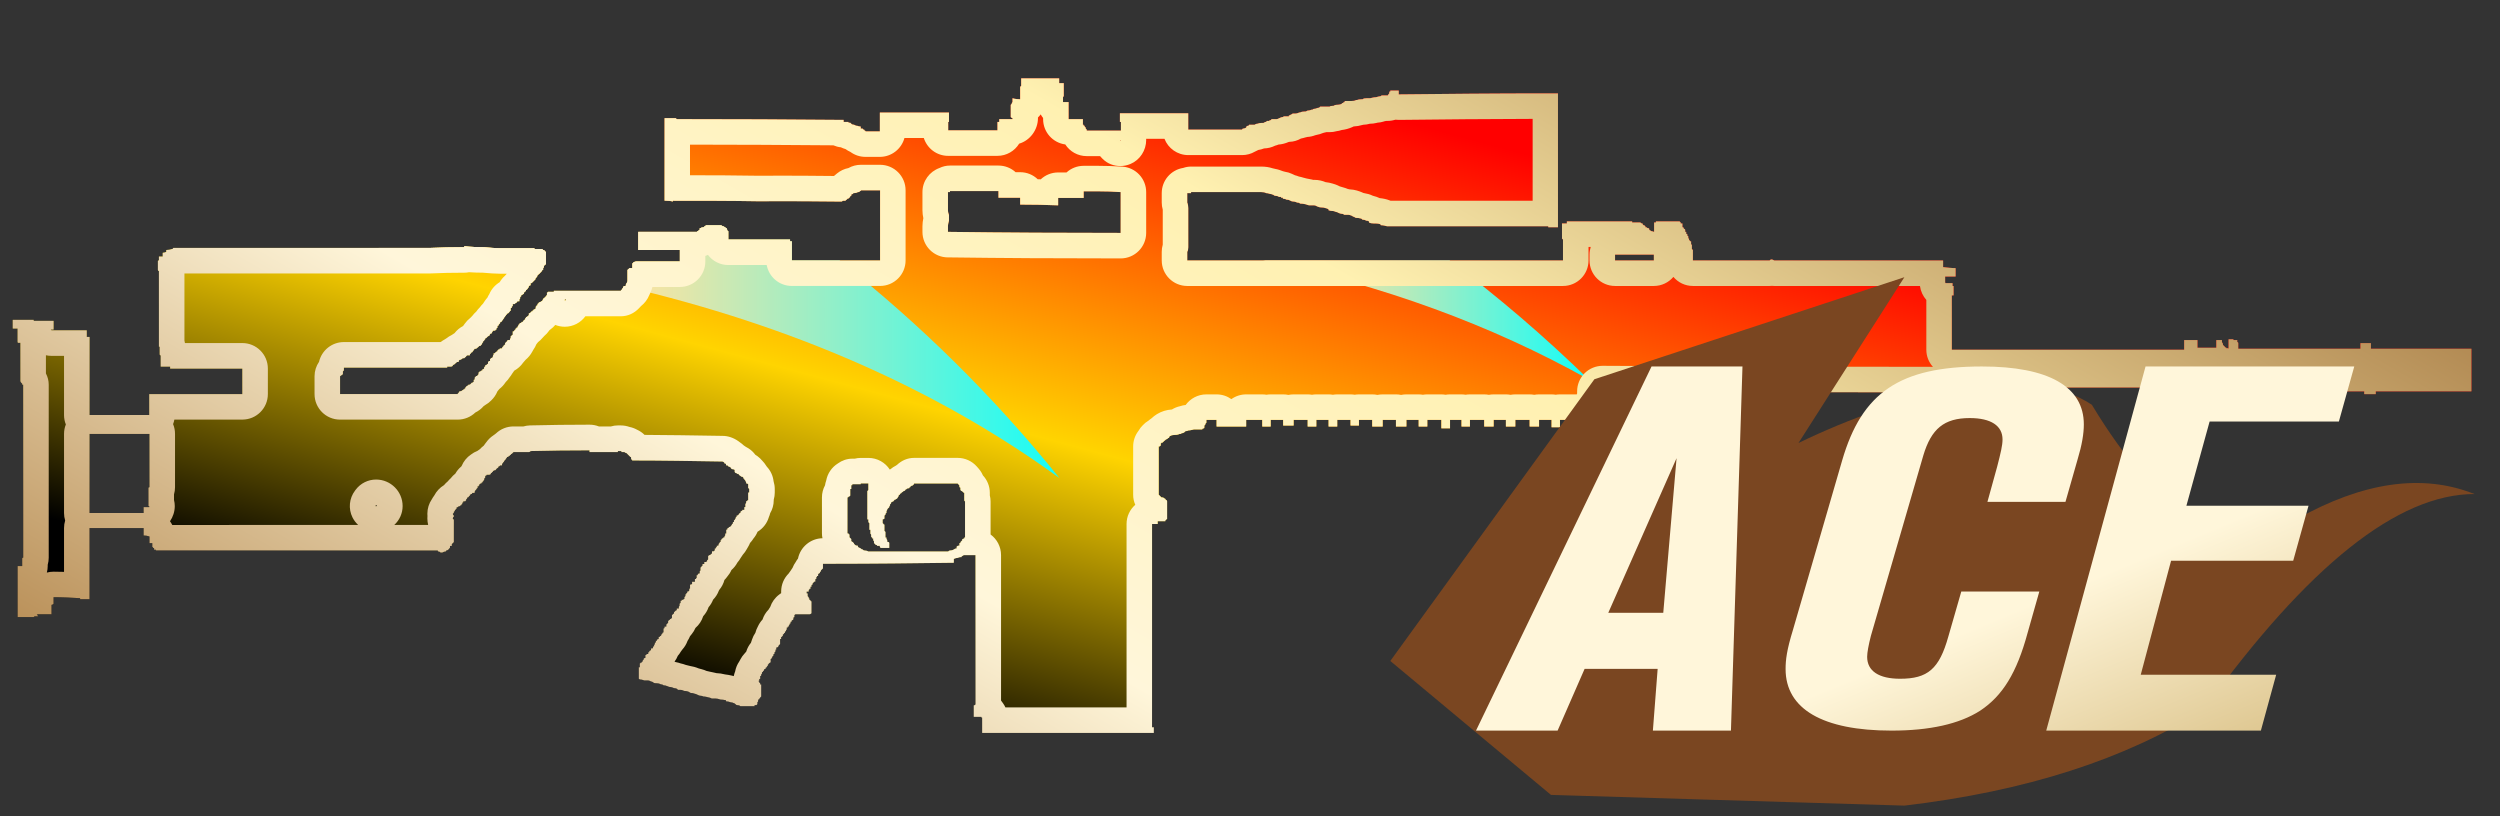 <?xml version="1.0" encoding="utf-8"?>
<!-- Generator: Adobe Illustrator 16.0.0, SVG Export Plug-In . SVG Version: 6.00 Build 0)  -->
<!DOCTYPE svg PUBLIC "-//W3C//DTD SVG 1.1//EN" "http://www.w3.org/Graphics/SVG/1.1/DTD/svg11.dtd">
<svg version="1.1" id="图层_1" xmlns="http://www.w3.org/2000/svg" xmlns:xlink="http://www.w3.org/1999/xlink" x="0px" y="0px"
	 width="98px" height="32px" viewBox="0 0 98 32" enable-background="new 0 0 98 32" xml:space="preserve">
<rect x="0" y="0" width="98" height="32" fill="#333333" stroke="none"/>
<rect fill="none" width="98" height="32"/>
<g>
	<rect fill="none" width="98" height="32"/>
	<g>
		<g>
			<g>
				<g>
					
						<linearGradient id="SVGID_1_" gradientUnits="userSpaceOnUse" x1="-506.899" y1="31.475" x2="-507.899" y2="32.475" gradientTransform="matrix(96.387 0 0 25.661 48950.703 -805.85)">
						<stop  offset="0.251" style="stop-color:#FF0000"/>
						<stop  offset="0.567" style="stop-color:#FFD400"/>
						<stop  offset="0.833" style="stop-color:#000000"/>
					</linearGradient>
					<path fill="url(#SVGID_1_)" d="M92.94,13.67v-0.22h-0.41v0.22h-4.79v-0.22c0-0.03-0.021-0.04-0.04-0.04v-0.08h-0.15V13.3H87.36
						v0.37c-0.021-0.03-0.051-0.03-0.07,0c0-0.03-0.01-0.04-0.04-0.04l-0.11-0.11v-0.04l-0.04-0.07v-0.08h-0.22v0.3h-0.74v-0.3
						h-0.52v0.38h-9.11v-2.13h0.07v-0.37h-0.04V11.1h-0.26c-0.021,0-0.03-0.01-0.03-0.04v-0.22h0.41v-0.33
						c-0.15,0-0.311-0.02-0.49-0.04v-0.26h-6.62c-0.05-0.03-0.08-0.04-0.109-0.04c-0.021,0-0.051,0.01-0.07,0.04h-3.01V9.8
						l-0.04-0.04V9.61c0-0.02-0.011-0.03-0.03-0.03V9.46h-0.04V9.43c-0.03,0-0.04-0.01-0.04-0.04V9.35h-0.03V9.28
						c0-0.03-0.02-0.04-0.04-0.04V9.17H66.1V9.09h-0.04V9.02c0-0.03-0.01-0.04-0.029-0.04l-0.04-0.04V8.91h-0.04V8.76h-0.07V8.72
						l-0.04-0.04h-0.93v0.04h-0.07v0.37c-0.05-0.02-0.09-0.03-0.109-0.03c-0.03,0-0.04-0.02-0.04-0.04h-0.04V8.98
						c0-0.02-0.021-0.04-0.07-0.04l-0.04-0.03H64.5V8.87c-0.02-0.03-0.05-0.04-0.07-0.04l-0.04-0.04V8.76h-0.04
						c-0.02-0.03-0.05-0.04-0.069-0.04h-0.3V8.68H61.42v0.08H61.23v0.59l0.039,0.04v0.82H46.54V9.87c0.03-0.04,0.04-0.11,0.04-0.18
						V8.16c0-0.07-0.01-0.15-0.04-0.22V7.57h0.15V7.53h2.75c0.08,0,0.141,0.01,0.19,0.04c0.04,0,0.09,0.01,0.15,0.03
						c0.04,0,0.09,0.02,0.14,0.04c0.03,0.03,0.061,0.04,0.11,0.04c0.029,0,0.069,0.01,0.109,0.04h0.08v0.03h0.07v0.04
						c0.05,0,0.1,0.01,0.15,0.04h0.04c0.02,0,0.06,0.01,0.109,0.04C50.62,7.89,50.65,7.9,50.7,7.9s0.1,0.02,0.149,0.04
						c0.051,0,0.091,0.01,0.11,0.04c0.08,0,0.15,0.01,0.23,0.03c0.069,0.03,0.119,0.04,0.149,0.04h0.18c0.03,0,0.061,0.01,0.11,0.04
						c0.05,0.02,0.101,0.04,0.15,0.04c0.08,0,0.14,0.01,0.189,0.03c0.021,0,0.061,0.02,0.11,0.04v0.04c0.05,0.02,0.1,0.03,0.15,0.03
						c0.05,0,0.1,0.02,0.149,0.04c0.021,0,0.061,0.01,0.101,0.04c0.05,0.02,0.09,0.03,0.109,0.03c0.05,0,0.09,0.02,0.11,0.04h0.149
						c0.051,0,0.101,0.02,0.15,0.04c0.03,0.02,0.05,0.04,0.08,0.04l0.07,0.04c0.069,0,0.149,0.01,0.22,0.03l0.04,0.04
						c0.05,0,0.1,0.01,0.149,0.04c0.051,0,0.08,0.01,0.11,0.03v0.04c0.05,0.03,0.11,0.04,0.19,0.04h0.069
						c0.07,0,0.141,0.01,0.19,0.03c0,0.03,0.01,0.04,0.03,0.04c0.08,0,0.149,0.02,0.229,0.04h6.32v0.04h0.38V3.66H60.52
						c-1.909,0-3.81,0.02-5.689,0.04V3.55H54.5v0.04h-0.04v0.07L54.42,3.7c0,0.03-0.01,0.04-0.04,0.04h-0.22l-0.04,0.03
						c-0.04,0-0.11,0.02-0.18,0.04c-0.08,0-0.15,0.02-0.23,0.04h-0.14c-0.08,0-0.13,0.01-0.15,0.04h-0.04
						c-0.07,0-0.14,0.01-0.18,0.03h-0.04c-0.05,0.03-0.11,0.04-0.19,0.04h-0.26V4c-0.02,0-0.05,0.01-0.07,0.04H52.6v0.03
						C52.53,4.1,52.45,4.11,52.38,4.11c-0.03,0-0.07,0.01-0.11,0.04H52.23c-0.051,0-0.091,0.01-0.11,0.03h-0.37l-0.04,0.04
						c-0.02,0-0.08,0.01-0.15,0.04c-0.05,0-0.09,0.01-0.109,0.04h-0.04c-0.05,0.02-0.08,0.03-0.11,0.03
						c-0.05,0-0.09,0.02-0.109,0.04h-0.04c-0.07,0-0.141,0.01-0.19,0.04h-0.03c-0.05,0.02-0.1,0.04-0.149,0.04h-0.11l-0.04,0.03
						c-0.02,0-0.05,0.02-0.07,0.04h-0.04v0.04H50.33c-0.021,0-0.03,0.01-0.03,0.03h-0.04c-0.029,0-0.06,0.02-0.109,0.04
						C50.1,4.66,50.06,4.67,50.04,4.67h-0.19l-0.04,0.04c-0.02,0-0.05,0.01-0.069,0.03h-0.08l-0.03,0.04h-0.04
						c-0.03,0.02-0.05,0.04-0.07,0.04h-0.08c-0.049,0-0.1,0.01-0.149,0.03c-0.05,0-0.09,0.02-0.11,0.04h-0.22
						c0,0.03-0.021,0.04-0.04,0.04c-0.029,0-0.05,0.01-0.07,0.04V5c-0.05,0.03-0.09,0.04-0.119,0.04c-0.021,0-0.041,0.01-0.041,0.04
						H46.58V4.44H43.9v0.34h0.04v0.34H42.6V5.08l-0.04-0.04V5l-0.04-0.03V4.93h-0.04V4.89h-0.03V4.67h-0.56V4h-0.22V3.81
						c0-0.02,0.01-0.03,0.03-0.03V3.26h-0.18V3.07h-1.49v0.3L39.99,3.4v0.49c-0.1,0-0.2-0.01-0.3-0.04V4l-0.03,0.04v0.03l-0.04,0.04
						v0.48c0.03,0.03,0.05,0.04,0.07,0.04v0.04h-0.52v0.11H39.1v0.33h-1.93V4.78h0.03V4.41h-2.71v0.74h-0.56
						c0-0.02-0.01-0.03-0.04-0.03c0-0.03-0.01-0.04-0.03-0.04c-0.03,0-0.04-0.02-0.04-0.04h-0.08V4.96c-0.05,0-0.09-0.01-0.14-0.03
						h-0.04l-0.08-0.04c-0.05,0-0.08-0.01-0.11-0.04l-0.04-0.04h-0.07V4.78h-0.19V4.7c-2.15-0.02-4.33-0.03-6.54-0.03l-0.04-0.04
						h-0.44v3.24h0.07c0.1,0,0.19,0.01,0.26,0.03V7.87c1.13,0,2.25,0,3.37,0.02c1.03-0.01,2.07,0,3.1,0.01H33l0.04-0.03h0.11
						c0-0.03,0.01-0.04,0.04-0.04l0.03-0.04c0.03,0,0.05-0.01,0.08-0.04c0-0.02,0.01-0.03,0.03-0.03V7.68h0.04V7.64
						c0-0.02,0.02-0.03,0.04-0.03s0.04-0.02,0.04-0.04h0.03c0.05,0,0.1-0.01,0.15-0.04h0.04l0.05-0.04c0.02,0,0.03-0.01,0.03-0.03
						h0.75v2.75h-3.46V9.46h-0.07V9.39h-2.42V9.06c-0.03,0-0.04-0.02-0.04-0.04l-0.03-0.08h-0.04V8.91c-0.03,0-0.05-0.02-0.08-0.04
						h-0.03c-0.03-0.03-0.06-0.04-0.08-0.04h-0.56c-0.02,0-0.04,0.01-0.04,0.04h-0.03l-0.04,0.04c-0.05,0-0.09,0.01-0.11,0.03h-0.04
						v0.04c0,0.03-0.01,0.04-0.03,0.04l-0.04,0.04c-0.03,0-0.04,0.01-0.04,0.03h-2.3V9.8h1.63v0.45h-1.71
						c-0.02,0-0.06,0.01-0.11,0.03c0,0.03-0.01,0.04-0.04,0.04v0.19h-0.11c-0.03,0.02-0.05,0.05-0.08,0.07v0.45
						c-0.02,0.02-0.03,0.05-0.03,0.07c-0.03,0.02-0.04,0.05-0.04,0.08v0.03h-0.07l-0.01,0.01l-0.03,0.03v0.04l-0.04,0.03v0.04h-0.04
						v0.04h-2.63v0.04h-0.23c0,0.02-0.01,0.03-0.04,0.03v0.11h-0.03v0.04c-0.03,0-0.04,0.01-0.04,0.04c-0.03,0-0.04,0.01-0.04,0.04
						h-0.04v0.03l-0.03,0.04v0.03c-0.03,0-0.05,0.01-0.08,0.04h-0.03c0,0.02-0.02,0.03-0.04,0.03c0,0.03-0.01,0.04-0.04,0.04v0.04
						c0,0.02-0.01,0.03-0.04,0.03c0,0.03-0.01,0.04-0.03,0.04v0.08c-0.03,0-0.04,0.01-0.04,0.03h-0.04c0,0.03-0.01,0.04-0.04,0.04
						c0,0.03-0.01,0.04-0.03,0.04c-0.03,0-0.04,0.01-0.04,0.04c-0.03,0-0.04,0.01-0.04,0.03h-0.04v0.08c-0.02,0-0.03,0.01-0.03,0.04
						h-0.04c0,0.02-0.01,0.03-0.04,0.03c0,0.03-0.01,0.04-0.03,0.04v0.04l-0.08,0.07c0,0.02-0.01,0.04-0.04,0.04h-0.03v0.04H20.4
						l-0.04,0.03c0,0.03-0.01,0.04-0.04,0.04v0.04l-0.03,0.03v0.04h-0.04c0,0.03-0.01,0.04-0.04,0.04v0.04
						c-0.02,0-0.04,0.01-0.04,0.03l-0.03,0.04H20.1v0.11c0,0.03-0.01,0.04-0.04,0.04c0,0.02-0.01,0.04-0.04,0.04v0.07l-0.03,0.04
						v0.04h-0.08l-0.03,0.03c0,0.03-0.01,0.04-0.04,0.04c0,0.02-0.01,0.04-0.04,0.04v0.07c-0.02,0-0.04,0.01-0.04,0.04h-0.03v0.04
						c-0.03,0-0.04,0.01-0.04,0.03c0,0.03-0.01,0.04-0.04,0.04h-0.03c-0.03,0-0.04,0.01-0.04,0.04h-0.04l-0.04,0.04v0.03
						c-0.02,0-0.05,0.02-0.07,0.04l-0.04,0.04h-0.04v0.07c-0.02,0-0.03,0.02-0.03,0.04V14l-0.04,0.03h-0.03
						c0,0.03-0.02,0.04-0.04,0.04v0.08h-0.04c0,0.02-0.01,0.03-0.04,0.03v0.08c-0.02,0-0.04,0.01-0.04,0.04h-0.03l-0.04,0.03v0.04
						c-0.02,0-0.04,0.01-0.04,0.04v0.03c-0.02,0.03-0.05,0.04-0.07,0.04v0.04c-0.03,0-0.05,0.01-0.08,0.041H18.8
						c0,0.02-0.02,0.039-0.04,0.039v0.07l-0.04,0.04c0,0.021-0.01,0.03-0.03,0.03h-0.04v0.039c-0.03,0-0.04,0.011-0.04,0.041v0.029
						c0,0.03-0.01,0.041-0.04,0.041v0.08c-0.02,0-0.03,0.01-0.03,0.029H18.5l-0.08,0.08h-0.03c-0.03,0-0.04,0.01-0.04,0.04h-0.04
						c0,0.021-0.01,0.03-0.04,0.03c0,0.029-0.01,0.039-0.03,0.039v0.041c-0.03,0-0.04,0.01-0.04,0.039h-0.04
						c0,0.021-0.01,0.03-0.04,0.03c-0.02,0.03-0.05,0.04-0.07,0.04h-0.04c0,0.03-0.01,0.04-0.03,0.04v0.03
						c-0.03,0-0.04,0.02-0.04,0.04h-4.61v-0.7l0.11-0.08v-0.109l0.04-0.041V14.41h4.05v-0.04h0.15c0.02,0,0.05-0.01,0.07-0.03V14.3
						h0.04l0.08-0.07c0.02,0,0.03-0.02,0.03-0.04h0.08v-0.04l0.03-0.04c0.03,0,0.05-0.01,0.08-0.03c0.02,0,0.04-0.02,0.04-0.04h0.07
						L18.24,14c0.02,0,0.03-0.01,0.03-0.03l0.04-0.04h0.11v-0.04c0-0.02,0.02-0.03,0.04-0.03v-0.04h0.04l0.11-0.15h0.07
						c0-0.03,0.01-0.04,0.04-0.04l0.07-0.07h0.04l0.07-0.08v-0.03l0.04-0.04v-0.04h0.04v-0.04l0.04-0.03v-0.04h0.03l0.08-0.08
						c0.02,0,0.04-0.01,0.04-0.03h0.03v-0.04l0.04-0.04h0.04v-0.03L19.31,13c0-0.03,0.02-0.04,0.04-0.04h0.04
						c0.02,0,0.04-0.01,0.04-0.04h0.03v-0.03c0-0.03,0.02-0.04,0.04-0.04v-0.08h0.04v-0.03l0.07-0.08v-0.04h0.04l0.08-0.11
						c0-0.02,0.01-0.03,0.03-0.03v-0.04c0.03,0,0.04-0.01,0.04-0.04l0.03-0.03c0-0.03,0.02-0.04,0.04-0.04v-0.04h0.04l0.07-0.07
						c0-0.03,0.02-0.04,0.04-0.04v-0.11h0.04v-0.04c0-0.02,0.01-0.03,0.04-0.03v-0.08h0.07l0.04-0.04c0.02,0,0.04-0.01,0.04-0.03
						c0.02,0,0.03-0.02,0.03-0.04h0.08v-0.08c0.02,0,0.03-0.01,0.03-0.03v-0.04c0-0.02,0.02-0.04,0.04-0.04v-0.04l0.11-0.07v-0.04
						l0.08-0.07v-0.04h0.03l0.08-0.11v-0.04l0.07-0.03V11.1h0.04l0.15-0.15v-0.03l0.07-0.08v-0.03l0.08-0.08
						c0.02,0,0.03-0.01,0.03-0.04c0.03,0,0.04-0.01,0.04-0.03l0.04-0.04c0-0.03,0.01-0.04,0.04-0.04v-0.07l0.03-0.04V10.4h0.04
						c0-0.03,0.02-0.04,0.04-0.04V9.87c-0.02,0-0.04-0.01-0.04-0.03L21.32,9.8h-0.03l-0.04-0.04h-0.3V9.73h-1.34
						c-0.19,0-0.41-0.02-0.63-0.04c-0.27,0-0.53-0.01-0.78-0.04v0.04h-0.04c-0.44,0-0.89,0.01-1.33,0.03H6.79
						c0,0.03-0.02,0.04-0.04,0.04C6.67,9.79,6.6,9.8,6.52,9.8v0.07C6.48,9.9,6.42,9.91,6.38,9.91v0.15H6.23v0.15
						c-0.03,0-0.04,0.01-0.04,0.03v0.34c0,0.02,0.01,0.04,0.04,0.04v2.97h0.03v0.3c0,0.02,0.01,0.04,0.04,0.04v0.44h0.37v0.08H9.5v1
						H5.85v0.819H3.51v-3.06H3.4v-0.26H2.02l-0.03-0.03H2.1v-0.34H1.32v-0.04H0.5v0.34h0.19v0.52c0,0.03,0.01,0.04,0.03,0.04H0.8
						v1.49c0,0.021,0.01,0.051,0.03,0.07l0.04,0.04v0.04h0.04v6.78c-0.03,0-0.04,0.01-0.04,0.029v0.301H0.69v2h0.63l0.04-0.03H1.5
						l-0.03-0.04c0-0.021-0.01-0.04-0.04-0.04h0.59v-0.37c0.03,0,0.05-0.01,0.08-0.04v-0.26c0.37,0,0.72,0.02,1.04,0.04v0.04h0.37
						V20.7h2.12v0.29c0.07,0,0.14,0.01,0.23,0.04v0.26h0.11v0.15c0.02,0,0.03,0.01,0.03,0.04h0.04v0.069h0.07v0.03h11.05
						c0,0.03,0.01,0.04,0.03,0.04c0.03,0,0.05,0.01,0.08,0.04h0.07c0.05-0.03,0.09-0.04,0.11-0.04c0.03,0,0.04-0.01,0.04-0.04
						c0.03,0,0.05-0.01,0.08-0.03c0.02-0.03,0.05-0.05,0.07-0.08V21.4h0.07v-0.07l0.08-0.08v-0.89c-0.03,0-0.04-0.011-0.04-0.04
						c0-0.021,0.01-0.051,0.04-0.07v-0.04c-0.03-0.02-0.04-0.05-0.04-0.07l0.04-0.04v-0.04l0.04-0.029v-0.04h0.03v-0.04
						c0.03,0,0.04-0.01,0.04-0.04v-0.03h0.04c0.02-0.03,0.05-0.04,0.07-0.04c0.03,0,0.04-0.01,0.04-0.04h0.04v-0.04h0.03V19.73
						c0-0.03,0.02-0.04,0.04-0.04v-0.04h0.08c0-0.021,0.01-0.03,0.03-0.03v-0.04l0.04-0.04V19.5h0.04c0-0.02,0.01-0.03,0.03-0.03
						c0-0.029,0.02-0.04,0.04-0.04v-0.04c0.03,0,0.04-0.01,0.04-0.029h0.04c0-0.03,0.01-0.04,0.03-0.04h0.04
						c0.03,0,0.04-0.011,0.04-0.04v-0.03l0.07-0.08c0-0.02,0.02-0.04,0.04-0.04v-0.07h0.04c0-0.02,0.01-0.04,0.03-0.04V18.98
						c0.03,0,0.04-0.011,0.04-0.03h0.04c0-0.03,0.01-0.04,0.04-0.04c0-0.03,0.01-0.04,0.03-0.04v-0.03c0.03,0,0.04-0.02,0.04-0.04
						v-0.04l0.04-0.04V18.65h0.04c0-0.03,0.01-0.04,0.03-0.04h0.08c0.02,0,0.05-0.011,0.07-0.03v-0.04h0.04
						c0-0.03,0.01-0.04,0.04-0.04v-0.04c0.02,0,0.05-0.01,0.07-0.03h0.04c0-0.029,0.01-0.04,0.03-0.04c0-0.02,0.02-0.04,0.04-0.04
						l0.04-0.04V18.28h0.03l0.04-0.04h0.07v-0.07c0.03,0,0.04-0.02,0.04-0.04l0.04-0.04v-0.03c0.02,0,0.04-0.02,0.04-0.04
						c0.02,0,0.03-0.02,0.03-0.039l0.04-0.04v-0.03h0.04c0.02,0,0.03-0.021,0.03-0.04h0.04c0-0.03,0.02-0.04,0.04-0.04
						c0-0.021,0.01-0.04,0.04-0.04l0.07-0.07h0.6c0.02,0,0.05-0.01,0.07-0.04c0.77-0.02,1.54-0.029,2.31-0.029v0.069h1.11v-0.04
						h0.11c0.03,0,0.04,0.021,0.04,0.04h0.11c0.03,0.03,0.05,0.04,0.08,0.04l0.15,0.15c0.02,0,0.03,0.01,0.03,0.03v0.04
						c0,0.02,0.01,0.039,0.04,0.039v0.03c1.16,0,2.34,0.021,3.53,0.04c0.03,0,0.05,0.021,0.08,0.04c0,0.021,0.01,0.04,0.03,0.04
						c0.03,0,0.04,0.01,0.04,0.03v0.04h0.04c0.02,0,0.04,0.01,0.04,0.04c0.02,0,0.05,0.01,0.07,0.029c0.03,0,0.04,0.021,0.04,0.04
						l0.04,0.04c0.05,0,0.08,0.011,0.11,0.03v0.08l0.03,0.04c0.03,0,0.05,0.01,0.08,0.04h0.05v0.03l0.11,0.08h0.03l0.04,0.029v0.04
						c0.03,0,0.04,0.01,0.04,0.04l0.04,0.04v0.03c0.02,0,0.03,0.01,0.03,0.04v0.04c0.03,0,0.05,0.01,0.08,0.03v0.149l0.04,0.04v0.14
						h-0.04v0.301c-0.03,0-0.04,0.01-0.04,0.04h-0.04v0.069l-0.03,0.04v0.12h-0.04v0.11H29.1v0.029c-0.02,0-0.04,0.021-0.07,0.04
						v0.04l-0.04,0.03c-0.02,0-0.03,0.021-0.03,0.04l-0.04,0.04h-0.04v0.04l-0.04,0.04v0.03l-0.03,0.04c0,0.02-0.02,0.04-0.04,0.04
						v0.069h-0.04v0.04c0,0.021-0.01,0.04-0.04,0.04v0.03l-0.07,0.08h-0.04c0,0.02-0.01,0.04-0.04,0.04l-0.03,0.03v0.039h-0.04v0.15
						h-0.04v0.07l-0.03,0.04v0.04h-0.04c0,0.02-0.01,0.04-0.04,0.04l-0.04,0.029v0.04h-0.03v0.07c-0.03,0-0.04,0.01-0.04,0.04
						l-0.04,0.04v0.03c0,0.029-0.01,0.04-0.04,0.04H28.1v0.04l-0.04,0.04v0.029h-0.04v0.08c-0.02,0-0.04,0.01-0.04,0.03h-0.07v0.08
						l-0.08,0.069H27.8l-0.04,0.04v0.11c0,0.03-0.01,0.04-0.04,0.04V22c-0.02,0-0.03,0.01-0.03,0.03h-0.08v0.08h-0.07v0.069
						c-0.03,0-0.04,0.011-0.04,0.04l-0.04,0.03v0.12c-0.02,0-0.03,0.01-0.03,0.03v0.08h-0.04l-0.04,0.039v0.03h-0.04v0.11
						c-0.02,0-0.03,0.02-0.03,0.04h-0.04v0.109h-0.11v0.08l-0.04,0.03h-0.04v0.16h-0.03v0.07l-0.04,0.04h-0.04v0.029
						c0,0.03-0.01,0.04-0.04,0.04v0.04h-0.03v0.07l-0.04,0.04v0.07l-0.07,0.039h-0.04v0.04h-0.04v0.08l-0.04,0.03v0.08l-0.03,0.04
						v0.07h-0.08v0.04c0,0.02-0.01,0.04-0.04,0.04l-0.07,0.069v0.04l-0.08,0.07v0.11c-0.02,0-0.03,0.02-0.03,0.039h-0.04
						c0,0.021-0.01,0.04-0.04,0.04c0,0.021-0.01,0.03-0.04,0.03v0.08l-0.07,0.07v0.08h-0.07V24.6c0,0.03-0.02,0.04-0.04,0.04v0.15
						c-0.03,0-0.04,0.01-0.04,0.04l-0.04,0.03v0.029l-0.03,0.04c-0.03,0-0.04,0.021-0.04,0.04h-0.04v0.08
						c-0.02,0-0.05,0.01-0.07,0.03v0.04h-0.04v0.04c0,0.02-0.01,0.04-0.04,0.04v0.069h-0.03v0.07H25.6v0.04
						c0,0.021-0.01,0.04-0.04,0.04h-0.04v0.07c-0.02,0-0.04,0.01-0.07,0.04v0.04h-0.04v0.069h-0.07v0.04H25.3v0.11
						c-0.02,0-0.05,0.01-0.07,0.04v0.03l-0.04,0.04v0.04c-0.03,0-0.04,0.01-0.04,0.04h-0.04c0,0.02-0.01,0.029-0.03,0.029v0.15
						h-0.04v0.45l0.04,0.029c0.05,0,0.11,0.011,0.18,0.04h0.15c0.03,0,0.06,0.011,0.11,0.04c0.03,0,0.05,0.011,0.08,0.03
						c0.02,0.03,0.07,0.04,0.15,0.04c0.04,0,0.1,0.01,0.15,0.04c0.04,0,0.08,0.01,0.11,0.04c0.05,0,0.1,0.01,0.14,0.03
						c0.06,0.029,0.1,0.04,0.15,0.04c0.03,0,0.07,0.02,0.12,0.04c0.04,0,0.09,0.01,0.14,0.039v0.03h0.12
						c0.05,0,0.09,0.021,0.14,0.04c0.05,0,0.12,0.01,0.19,0.04c0.02,0.021,0.05,0.04,0.07,0.04c0.05,0,0.1,0.01,0.15,0.03
						c0.03,0,0.06,0.02,0.11,0.04c0.05,0.029,0.09,0.04,0.12,0.04c0.04,0,0.08,0.01,0.11,0.029c0.07,0,0.15,0.021,0.22,0.04
						c0.02,0,0.06,0.011,0.11,0.04h0.15c0.05,0,0.11,0.011,0.19,0.04c0.07,0,0.14,0.011,0.22,0.03v0.04c0.05,0,0.11,0.01,0.19,0.04
						c0.04,0,0.08,0.01,0.11,0.03c0.02,0,0.05,0.02,0.07,0.04c0.02,0.029,0.05,0.04,0.07,0.04c0.06,0,0.09,0.01,0.12,0.04h0.56
						v-0.04h0.07l0.04-0.04v-0.07l0.03-0.04v-0.07h0.04v-0.04c0.03,0,0.04-0.01,0.04-0.04l0.04-0.04V26.83H29.8V26.8
						c0-0.03-0.01-0.04-0.04-0.04v-0.04l-0.04-0.029h0.04v-0.04c0-0.03,0.01-0.04,0.04-0.04V26.5c0.03,0,0.04-0.01,0.04-0.04v-0.03
						c0.02,0,0.03-0.02,0.03-0.04v-0.04c0.03,0,0.04-0.01,0.04-0.04l0.04-0.029v-0.04c0.02,0,0.05-0.021,0.07-0.04v-0.04h0.04v-0.03
						l0.04-0.04v-0.04c0.02,0,0.03-0.01,0.03-0.03l0.04-0.039c0.03,0,0.04-0.021,0.04-0.04v-0.11c0.02,0,0.04-0.01,0.04-0.04
						l0.03-0.04v-0.03c0.03,0,0.04-0.02,0.04-0.04v-0.04c0.03,0,0.04-0.01,0.04-0.029v-0.04l0.04-0.04v-0.07h0.03v-0.08
						c0.03,0,0.05-0.01,0.08-0.03v-0.04c0.02,0,0.03-0.01,0.03-0.04c0.03,0,0.04-0.01,0.04-0.039V25.05h0.04v-0.08
						c0.03,0,0.04-0.01,0.04-0.029c0.02,0,0.03-0.021,0.03-0.04v-0.04h0.04v-0.04c0.03,0,0.04-0.011,0.04-0.03v-0.04h0.04v-0.04
						l0.03-0.04V24.6h0.04v-0.04h0.04v-0.04l0.03-0.029v-0.04c0.03,0,0.04-0.01,0.04-0.04v-0.04h0.04v-0.04l0.04-0.03
						c0.02,0,0.03-0.01,0.03-0.04V24.23c0-0.03,0.02-0.04,0.04-0.04v-0.08l0.04-0.03h0.55c0.03,0,0.06-0.021,0.08-0.04v-0.45
						c0-0.02-0.01-0.03-0.04-0.03v-0.04h-0.04V23.48c0-0.021-0.01-0.03-0.03-0.03v-0.04l-0.04-0.04v-0.11h-0.04V23.19h0.08v-0.04
						c0-0.03,0.01-0.04,0.03-0.04v-0.03h0.04V23h0.04v-0.05c0-0.021,0.01-0.03,0.04-0.03v-0.04l0.07-0.08h0.04V22.73
						c0-0.03,0.01-0.04,0.04-0.04v-0.07c0.02,0,0.03-0.01,0.03-0.04h0.04v-0.07l0.04-0.04h0.03v-0.04l0.04-0.04V22.36l0.08-0.08
						V22.1h0.37c1.59,0,3.17-0.02,4.76-0.04V21.91c0.05-0.021,0.1-0.04,0.15-0.04c0.05-0.021,0.08-0.03,0.11-0.03h0.04
						c0-0.03,0.01-0.04,0.03-0.04c0.03-0.02,0.05-0.04,0.08-0.04h0.44v5.851c-0.02,0.029-0.05,0.04-0.07,0.04V28.1h0.3v0.03h0.03
						v0.601h6.73V28.51h-0.07v-7.97h0.22v-0.11h0.3v-0.04c0.03,0,0.04-0.01,0.04-0.04h0.03V19.65c0-0.03-0.01-0.04-0.03-0.04
						l-0.04-0.04c0-0.021-0.01-0.03-0.04-0.03c-0.02-0.03-0.05-0.04-0.07-0.04h-0.04l-0.11-0.11V17.5h0.04l0.04-0.04v-0.08
						c0.02,0,0.03-0.01,0.03-0.03h0.04l0.08-0.08c0.02,0,0.03-0.01,0.03-0.029l0.08-0.04c0.02-0.03,0.05-0.04,0.07-0.04v-0.04
						l0.04-0.03c0.05-0.03,0.1-0.04,0.15-0.04c0.07,0,0.15-0.01,0.22-0.04h0.04l0.04-0.029c0.05,0,0.08-0.021,0.11-0.04l0.04-0.04
						c0.05,0,0.08-0.011,0.11-0.03c0.07,0,0.15-0.021,0.22-0.04h0.33c0-0.03,0.02-0.04,0.04-0.04c0.03,0,0.04-0.01,0.04-0.04v-0.07
						l0.04-0.04V16.61l0.04-0.04v-0.11h0.4v0.26h1.16v-0.26h0.631v0.26h0.329v-0.26h0.49v0.22h0.41v-0.22h0.55v0.26h0.34v-0.26h0.48
						v0.26h0.34v-0.26h0.521v0.22h0.329v-0.22h0.521v0.26h0.41v-0.26h0.52v0.26h0.41v-0.26h0.48v0.26h0.34v-0.26h0.55v0.33h0.34
						v-0.33h0.45v0.26h0.33v-0.26h0.56v0.26h0.37v-0.26h0.48v0.26h0.37v-0.26h0.56v0.26h0.37v-0.26h0.49v0.29h0.33v-0.29h0.71v0.33
						h0.37v-0.07h0.439c0,0.021-0.01,0.03-0.03,0.03v0.04c0.021,0,0.03-0.01,0.03-0.04h0.04l0.04-0.03h0.11v-0.34h-0.11v-0.59
						c0.02-0.03,0.05-0.04,0.07-0.04v-0.41c4.47,0.03,8.93,0.04,13.39,0.04h0.33v-0.26h0.19c0,0.021,0.01,0.04,0.039,0.04
						c0,0.02,0.011,0.029,0.03,0.029h8.82v0.521h0.18v-0.03h0.34v-0.34h0.521v0.11h0.189v-0.11h0.521v0.26h0.14v0.08h0.19v-0.34
						h4.979v0.11h0.45v-0.11h3.75v-1.67H92.94z M5.86,19.1c-0.03,0-0.04,0.011-0.04,0.03v0.71h0.03v0.04H5.63v0.23H3.51V17.01h2.35
						V19.1z M14.71,19.84l0.03-0.04c0.03,0,0.04,0.021,0.04,0.04H14.71z M22.18,11.77c-0.02,0-0.04,0.01-0.04,0.04v-0.08h0.04V11.77
						z M37.83,21.07H37.8v0.04c-0.03,0-0.05,0.01-0.08,0.029v0.04l-0.07,0.07v0.04h-0.04v0.1h-0.03c-0.03,0-0.06,0.021-0.08,0.04
						v0.07c-0.05,0-0.09,0.02-0.11,0.04c-0.05,0.03-0.1,0.04-0.15,0.04c-0.02,0-0.05,0.01-0.07,0.04h-3.13
						c-0.05-0.03-0.1-0.04-0.15-0.04c-0.02,0-0.05-0.01-0.07-0.04c-0.03,0-0.05-0.01-0.08-0.04c-0.02-0.02-0.05-0.03-0.07-0.03
						l-0.04-0.04v-0.04H33.6c-0.03,0-0.06-0.01-0.08-0.029l-0.04-0.04c0-0.03-0.01-0.04-0.03-0.04c0-0.021-0.02-0.04-0.04-0.04
						l-0.04-0.03v-0.08l-0.07-0.07V20.95c-0.03,0-0.04-0.021-0.04-0.04h-0.04V19.5c0.03,0,0.04-0.01,0.04-0.03
						c0.03,0,0.05-0.02,0.07-0.04v-0.26h0.04v-0.15h0.04V18.98h0.33v-0.03h0.3v0.26L34,19.25v1.11h0.04v0.109l0.04,0.04v0.26h0.04
						v0.15l0.03,0.04v0.07c0,0.029,0.02,0.04,0.04,0.04v0.04h0.04v0.069l0.03,0.04v0.07l0.08,0.08h0.04v0.03h0.11v0.04l0.03,0.04
						h0.34v-0.19c0-0.021-0.01-0.04-0.04-0.04c-0.03,0-0.04-0.01-0.04-0.03v-0.04c0-0.02-0.01-0.04-0.03-0.04V21.07h-0.04V20.85
						l-0.04-0.04v-0.22c0-0.03-0.01-0.04-0.04-0.04c0-0.02-0.01-0.04-0.03-0.04V20.36c0.02,0,0.05-0.011,0.07-0.03v-0.12l0.04-0.03
						v-0.04l0.04-0.04V20.03l0.03-0.04v-0.03l0.08-0.08v-0.03l0.03-0.04v-0.04l0.04-0.039V19.7c0.03-0.03,0.05-0.04,0.08-0.04
						l0.07-0.08h0.04c0-0.021,0.01-0.03,0.04-0.03l0.07-0.109V19.4h0.04c0-0.021,0.01-0.04,0.03-0.04v-0.03h0.04
						c0-0.03,0.01-0.04,0.04-0.04l0.04-0.04c0.02,0,0.05-0.01,0.07-0.04c0-0.02,0.01-0.03,0.04-0.03c0.02-0.029,0.05-0.04,0.07-0.04
						h0.04c0-0.029,0.01-0.04,0.04-0.04c0-0.02,0.01-0.04,0.03-0.04l0.04-0.029h0.04c0-0.03,0.01-0.04,0.04-0.04v-0.04h1.71
						l0.07,0.08V19.1c0.03,0,0.04,0.011,0.04,0.04v0.07l0.04,0.04h0.03c0,0.02,0.02,0.04,0.04,0.04c0,0.02,0.01,0.03,0.04,0.03v0.3
						l0.03,0.04V21.07z M43.93,9.13c-2.23,0-4.46-0.01-6.69-0.04h-0.08V8.87c0-0.07,0.02-0.15,0.04-0.22V8.43
						c-0.02-0.05-0.04-0.12-0.04-0.19V7.53h0.08V7.49h1.9v0.26h0.85v0.27c0.52,0,1.02,0.01,1.49,0.03V7.76h1V7.5h0.56
						c0.3,0,0.6,0.01,0.89,0.03V9.13z M43.93,5.52L43.9,5.49h0.03V5.52z M64.83,10.21H63.31V9.98h1.521V10.21z"/>
				</g>
			</g>
		</g>
	</g>
	<g>
		
			<linearGradient id="SVGID_2_" gradientUnits="userSpaceOnUse" x1="-843.182" y1="43.384" x2="-844.004" y2="43.384" gradientTransform="matrix(34.512 0 0 13.153 29143.238 -556.832)">
			<stop  offset="0" style="stop-color:#00FFFF"/>
			<stop  offset="0.649" style="stop-color:#FFE3A0"/>
		</linearGradient>
		<path fill="url(#SVGID_2_)" d="M21.36,9.84L21.32,9.8h-0.03l-0.04-0.04h-0.3V9.73h-1.34c-0.19,0-0.41-0.02-0.63-0.04
			c-0.27,0-0.53-0.01-0.78-0.04v0.04h-0.04c-0.44,0-0.89,0.01-1.33,0.03h-1.99c2.23,0.19,4.38,0.48,6.45,0.86v-0.07l0.03-0.04V10.4
			h0.04c0-0.03,0.02-0.04,0.04-0.04V9.87C21.38,9.87,21.36,9.86,21.36,9.84z M32.91,10.21h-1.87V9.46h-0.07V9.39h-2.42V9.06
			c-0.03,0-0.04-0.02-0.04-0.04l-0.03-0.08h-0.04V8.91c-0.03,0-0.05-0.02-0.08-0.04h-0.03c-0.03-0.03-0.06-0.04-0.08-0.04h-0.56
			c-0.02,0-0.04,0.01-0.04,0.04h-0.03l-0.04,0.04c-0.05,0-0.09,0.01-0.11,0.03h-0.04v0.04c0,0.03-0.01,0.04-0.03,0.04l-0.04,0.04
			c-0.03,0-0.04,0.01-0.04,0.03h-2.3V9.8h1.63v0.45h-1.71c-0.02,0-0.06,0.01-0.11,0.03c0,0.03-0.01,0.04-0.04,0.04v0.19h-0.11
			c-0.03,0.02-0.05,0.05-0.08,0.07v0.45c-0.02,0.02-0.03,0.05-0.03,0.07c-0.03,0.02-0.04,0.05-0.04,0.08v0.03h-0.07l-0.01,0.01
			c6.6,1.54,12.29,4.04,17.08,7.52C38.96,15.55,36.08,12.71,32.91,10.21z"/>
	</g>
	<g>
		<linearGradient id="SVGID_3_" gradientUnits="userSpaceOnUse" x1="63.073" y1="12.54" x2="49.514" y2="12.54">
			<stop  offset="0" style="stop-color:#00FFFF"/>
			<stop  offset="0.822" style="stop-color:#FFE3A0"/>
		</linearGradient>
		<path fill="url(#SVGID_3_)" d="M62.27,14.87c-3.829-2.14-8.079-3.69-12.76-4.66h7.311C58.73,11.63,60.54,13.19,62.27,14.87z"/>
	</g>
	<g>
		<g>
			<g>
				<g>
					<g>
						<linearGradient id="SVGID_4_" gradientUnits="userSpaceOnUse" x1="32.252" y1="42.413" x2="60.854" y2="-7.128">
							<stop  offset="0" style="stop-color:#BB925B"/>
							<stop  offset="0.343" style="stop-color:#FFF6DA"/>
							<stop  offset="0.657" style="stop-color:#FFF1B1"/>
							<stop  offset="1" style="stop-color:#B38B54"/>
						</linearGradient>
						<path fill="url(#SVGID_4_)" d="M40.795,4.484c0.028,0.05,0.06,0.097,0.095,0.142V4.67c0,0.508,0.378,0.927,0.869,0.992
							C41.937,5.938,42.247,6.12,42.6,6.12h0.523c0.023,0.029,0.049,0.057,0.076,0.083l0.03,0.03
							c0.186,0.184,0.433,0.276,0.684,0.276c0.136,0,0.273-0.027,0.403-0.082c0.372-0.156,0.614-0.534,0.614-0.937
							c0-0.017,0-0.034-0.001-0.05h0.718c0.144,0.375,0.508,0.64,0.933,0.64h2.109c0.184,0,0.355-0.049,0.502-0.135
							c0.046-0.019,0.091-0.041,0.135-0.066c0.077-0.011,0.152-0.032,0.224-0.06c0.153-0.004,0.301-0.042,0.436-0.109
							c0.044-0.011,0.088-0.025,0.13-0.043c0.131-0.009,0.265-0.043,0.394-0.099c0.012-0.002,0.023-0.005,0.036-0.008
							c0.162-0.004,0.315-0.051,0.45-0.129c0.062-0.011,0.118-0.026,0.165-0.041c0.029-0.006,0.057-0.013,0.085-0.021
							c0.106-0.006,0.212-0.029,0.31-0.067c0.021-0.004,0.04-0.01,0.059-0.015c0.082-0.013,0.16-0.037,0.234-0.069
							c0.014-0.004,0.027-0.008,0.041-0.013c0.034-0.006,0.068-0.014,0.102-0.024h0.13c0.093,0,0.185-0.013,0.272-0.038
							c0.067-0.008,0.134-0.023,0.197-0.045c0.146-0.018,0.282-0.055,0.41-0.111c0.02-0.009,0.04-0.019,0.059-0.029
							C53.181,4.952,53.294,4.932,53.4,4.9c0.014-0.003,0.029-0.006,0.043-0.01c0.088-0.002,0.174-0.016,0.257-0.04h0.01
							c0.082,0,0.163-0.01,0.243-0.03c0,0,0.027-0.007,0.048-0.012c0.073-0.004,0.146-0.017,0.217-0.037l0.058-0.016
							C54.269,4.756,54.209,4.77,54.12,4.77c0.071,0,0.146-0.011,0.22-0.03h0.04c0.112,0,0.22-0.017,0.32-0.048
							C54.743,4.697,54.787,4.7,54.83,4.7c0.004,0,0.008,0,0.011,0c1.731-0.019,3.481-0.037,5.239-0.04V7.87h-5.568
							c-0.006-0.003-0.012-0.005-0.019-0.008c-0.144-0.058-0.289-0.084-0.411-0.096c-0.08-0.038-0.162-0.067-0.248-0.087
							c-0.008-0.002-0.016-0.005-0.023-0.007c-0.053-0.026-0.109-0.048-0.166-0.064c-0.065-0.018-0.133-0.033-0.201-0.044
							c-0.023-0.011-0.047-0.022-0.07-0.031c-0.085-0.034-0.255-0.103-0.476-0.111c-0.022-0.006-0.045-0.011-0.067-0.016
							c-0.057-0.024-0.115-0.044-0.174-0.059c-0.039-0.014-0.086-0.028-0.139-0.041c-0.027-0.015-0.056-0.028-0.084-0.041
							c-0.047-0.02-0.113-0.048-0.199-0.07c-0.087-0.026-0.178-0.045-0.272-0.055C51.851,7.093,51.699,7.05,51.52,7.05h-0.049
							c-0.015-0.004-0.029-0.008-0.043-0.012C51.359,7.022,51.295,7.009,51.23,7c-0.047-0.015-0.094-0.028-0.144-0.037
							c-0.048-0.016-0.104-0.031-0.167-0.042c-0.051-0.021-0.103-0.038-0.156-0.051c-0.038-0.021-0.078-0.039-0.119-0.055
							c-0.086-0.041-0.18-0.069-0.277-0.083c-0.027-0.008-0.055-0.016-0.082-0.022c-0.066-0.026-0.168-0.066-0.295-0.089
							c-0.035-0.009-0.068-0.017-0.103-0.024C49.75,6.552,49.603,6.53,49.439,6.53h-2.75c-0.108,0-0.211,0.019-0.309,0.053
							C45.904,6.659,45.54,7.072,45.54,7.57v0.37c0,0.095,0.014,0.189,0.04,0.28v1.37c-0.026,0.091-0.04,0.185-0.04,0.28v0.34
							c0,0.552,0.448,1,1,1H61.27c0.553,0,1-0.448,1-1V9.68h0.086c-0.029,0.095-0.046,0.195-0.046,0.3v0.23c0,0.552,0.448,1,1,1
							h1.521c0.307,0,0.582-0.138,0.766-0.356c0.184,0.218,0.457,0.356,0.765,0.356h3.01c0.03,0,0.061-0.001,0.09-0.004
							c0.03,0.002,0.06,0.004,0.09,0.004h5.71c0.029,0.21,0.118,0.399,0.25,0.547v1.953c0,0.258,0.098,0.493,0.258,0.67
							c-4.904-0.001-9.026-0.014-12.94-0.04c-0.003,0-0.005,0-0.007,0c-0.264,0-0.518,0.104-0.705,0.29
							c-0.188,0.188-0.295,0.443-0.295,0.71v0.082c-0.005,0.013-0.01,0.025-0.014,0.038H61.15c-0.057,0-0.111,0.005-0.165,0.014
							c-0.054-0.009-0.108-0.014-0.165-0.014h-0.49c-0.063,0-0.125,0.006-0.186,0.017c-0.06-0.011-0.121-0.017-0.185-0.017H59.4
							c-0.063,0-0.125,0.006-0.186,0.017c-0.06-0.011-0.121-0.017-0.185-0.017h-0.48c-0.063,0-0.125,0.006-0.185,0.017
							c-0.061-0.011-0.122-0.017-0.186-0.017h-0.56c-0.056,0-0.111,0.005-0.165,0.014c-0.054-0.009-0.109-0.014-0.165-0.014h-0.45
							c-0.059,0-0.115,0.005-0.17,0.015c-0.055-0.01-0.111-0.015-0.17-0.015h-0.55c-0.058,0-0.114,0.005-0.17,0.015
							c-0.056-0.01-0.112-0.015-0.17-0.015h-0.48c-0.07,0-0.139,0.007-0.205,0.021c-0.066-0.015-0.135-0.021-0.205-0.021H54.2
							c-0.07,0-0.139,0.007-0.205,0.021c-0.066-0.015-0.135-0.021-0.205-0.021H53.27c-0.057,0-0.111,0.005-0.164,0.014
							c-0.055-0.009-0.109-0.014-0.165-0.014H52.42c-0.059,0-0.115,0.005-0.17,0.015c-0.055-0.01-0.111-0.015-0.17-0.015H51.6
							c-0.059,0-0.115,0.005-0.17,0.015c-0.055-0.01-0.111-0.015-0.17-0.015h-0.55c-0.07,0-0.139,0.007-0.205,0.021
							c-0.066-0.015-0.135-0.021-0.205-0.021h-0.49c-0.056,0-0.111,0.005-0.165,0.014c-0.053-0.009-0.108-0.014-0.164-0.014H48.85
							c-0.216,0-0.416,0.068-0.58,0.186c-0.164-0.117-0.364-0.186-0.58-0.186h-0.4c-0.334,0-0.63,0.164-0.812,0.415
							c-0.074,0.008-0.148,0.023-0.219,0.048c-0.113,0.024-0.221,0.068-0.319,0.129c-0.212,0.013-0.41,0.074-0.59,0.184
							c-0.029,0.018-0.057,0.036-0.083,0.057l-0.04,0.03c-0.031,0.023-0.061,0.05-0.089,0.077c-0.042,0.027-0.082,0.058-0.118,0.09
							c-0.081,0.048-0.154,0.106-0.218,0.175c-0.068,0.065-0.126,0.141-0.173,0.224c-0.131,0.169-0.209,0.382-0.209,0.612v1.89
							c0,0.138,0.028,0.273,0.083,0.397c-0.21,0.184-0.342,0.452-0.342,0.753v7.19h-4.748c-0.027-0.06-0.06-0.115-0.098-0.168
							c-0.022-0.035-0.047-0.069-0.074-0.101V21.76c0-0.332-0.162-0.626-0.41-0.808V19.66c0-0.083-0.01-0.165-0.03-0.244V19.32
							c0-0.265-0.103-0.506-0.271-0.685c-0.041-0.095-0.096-0.184-0.165-0.263l-0.07-0.08c-0.19-0.218-0.465-0.343-0.754-0.343
							h-1.71c-0.255,0-0.488,0.104-0.665,0.271c-0.016,0.011-0.031,0.021-0.046,0.032l0,0c-0.075,0.037-0.146,0.084-0.211,0.138
							c-0.01,0.006-0.019,0.012-0.028,0.018c-0.178-0.275-0.488-0.458-0.84-0.458h-0.3c-0.082,0-0.162,0.011-0.238,0.03H33.41
							c-0.211,0-0.407,0.071-0.568,0.189c-0.234,0.146-0.403,0.387-0.455,0.668c-0.021,0.06-0.037,0.122-0.046,0.186
							c-0.077,0.142-0.121,0.304-0.121,0.477v1.41c0,0.064,0.007,0.128,0.02,0.189c-0.474,0.01-0.866,0.348-0.959,0.796
							c-0.034,0.043-0.063,0.088-0.089,0.136c-0.051,0.069-0.092,0.145-0.124,0.227c-0.027,0.034-0.052,0.072-0.074,0.112
							c-0.029,0.035-0.055,0.072-0.079,0.111c-0.182,0.182-0.294,0.432-0.294,0.709v0.062c-0.015,0.01-0.029,0.02-0.043,0.03
							l-0.04,0.03c-0.163,0.123-0.282,0.292-0.346,0.481c-0.025,0.034-0.048,0.071-0.069,0.109
							c-0.104,0.106-0.184,0.237-0.232,0.382c0,0.001-0.001,0.003-0.002,0.004c-0.075,0.08-0.136,0.173-0.182,0.274
							c-0.042,0.076-0.075,0.158-0.097,0.245c-0.055,0.078-0.099,0.165-0.129,0.258c-0.018,0.043-0.033,0.087-0.045,0.133
							c-0.081,0.099-0.144,0.214-0.182,0.34c-0.001,0.003-0.003,0.006-0.005,0.009c-0.024,0.025-0.047,0.052-0.069,0.08
							c-0.059,0.063-0.109,0.133-0.149,0.208c-0.02,0.031-0.037,0.063-0.053,0.097c-0.08,0.115-0.135,0.248-0.161,0.392
							c-0.009,0.021-0.018,0.045-0.025,0.067c-0.013,0.038-0.022,0.076-0.03,0.114c-0.021-0.006-0.042-0.012-0.064-0.018
							c-0.097-0.023-0.188-0.04-0.276-0.049c-0.115-0.03-0.226-0.047-0.337-0.05c-0.028-0.007-0.057-0.014-0.085-0.02
							c-0.061-0.016-0.126-0.03-0.196-0.042c-0.037-0.011-0.074-0.02-0.112-0.026c-0.046-0.021-0.114-0.049-0.201-0.07
							c-0.033-0.01-0.065-0.019-0.099-0.026c-0.122-0.051-0.239-0.081-0.342-0.097c-0.048-0.016-0.105-0.03-0.169-0.042
							c-0.065-0.025-0.133-0.045-0.201-0.059c-0.054-0.02-0.119-0.038-0.194-0.052c-0.015-0.005-0.03-0.011-0.045-0.016
							c0.052-0.069,0.095-0.146,0.128-0.228c0.046-0.052,0.087-0.109,0.122-0.171c0.002-0.003,0.005-0.006,0.007-0.009l0.03-0.041
							c0.007-0.009,0.014-0.019,0.021-0.028c0.088-0.098,0.158-0.212,0.203-0.339c0.038-0.057,0.07-0.116,0.096-0.181
							c0.026-0.027,0.05-0.058,0.072-0.089c0.058-0.071,0.105-0.151,0.142-0.236c0.14-0.121,0.246-0.279,0.303-0.46
							c0.094-0.102,0.167-0.223,0.211-0.354c0.076-0.087,0.135-0.187,0.177-0.293c0.099-0.101,0.176-0.221,0.226-0.355
							c0.006-0.011,0.013-0.022,0.019-0.034c0.092-0.11,0.162-0.241,0.2-0.385c0.041-0.04,0.078-0.085,0.111-0.132
							c0.066-0.076,0.121-0.161,0.162-0.255c0-0.001,0.001-0.001,0.001-0.002c0.095-0.082,0.174-0.181,0.233-0.292
							c0.051-0.058,0.095-0.121,0.133-0.19c0.03-0.039,0.058-0.08,0.083-0.123c0.059-0.063,0.109-0.135,0.151-0.212
							c0.017-0.026,0.032-0.053,0.046-0.08c0.032-0.052,0.061-0.107,0.083-0.165l0.043-0.049c0.031-0.036,0.06-0.075,0.085-0.117
							c0.069-0.081,0.126-0.173,0.167-0.273c0.211-0.127,0.371-0.33,0.442-0.571c0.022-0.05,0.04-0.103,0.053-0.157
							c0.088-0.148,0.139-0.322,0.139-0.508v-0.02c0.026-0.089,0.04-0.184,0.04-0.281v-0.14c0-0.103-0.016-0.204-0.046-0.301
							c-0.024-0.215-0.117-0.416-0.264-0.572c-0.011-0.017-0.021-0.032-0.033-0.048c-0.04-0.065-0.087-0.126-0.141-0.18
							c-0.059-0.071-0.125-0.134-0.196-0.186c-0.026-0.02-0.054-0.038-0.083-0.055c-0.07-0.095-0.157-0.179-0.259-0.245
							c-0.038-0.025-0.077-0.048-0.117-0.068c-0.025-0.019-0.051-0.036-0.078-0.053c-0.045-0.044-0.095-0.084-0.149-0.12
							c-0.018-0.015-0.037-0.028-0.056-0.042c-0.197-0.14-0.412-0.211-0.621-0.211c0,0,0,0,0,0l-0.192-0.003
							c-0.965-0.016-1.923-0.031-2.869-0.036c-0.087-0.087-0.188-0.155-0.299-0.205c-0.09-0.05-0.188-0.086-0.289-0.106
							c-0.108-0.038-0.226-0.06-0.348-0.06h-0.11c-0.094,0-0.185,0.014-0.271,0.04h-0.473c-0.114-0.045-0.237-0.069-0.367-0.069
							c-0.778,0-1.557,0.01-2.335,0.029c-0.087,0.003-0.173,0.016-0.255,0.04h-0.39c-0.257,0-0.503,0.099-0.688,0.275
							c-0.017,0.012-0.033,0.024-0.049,0.038c-0.021,0.014-0.041,0.027-0.06,0.043c-0.104,0.069-0.195,0.158-0.268,0.261
							c-0.014,0.017-0.027,0.033-0.039,0.05c-0.023,0.028-0.044,0.058-0.064,0.088c-0.053,0.039-0.102,0.084-0.146,0.133
							c-0.035,0.021-0.069,0.046-0.102,0.072c-0.091,0.035-0.176,0.083-0.251,0.141c-0.164,0.11-0.293,0.269-0.369,0.454
							c-0.007,0.008-0.015,0.016-0.021,0.023c-0.089,0.076-0.165,0.168-0.223,0.271c-0.068,0.053-0.129,0.114-0.181,0.182
							c-0.042,0.038-0.082,0.079-0.117,0.123c-0.053,0.043-0.103,0.093-0.146,0.146c-0.163,0.099-0.296,0.241-0.385,0.411
							c-0.035,0.046-0.066,0.095-0.094,0.146c-0.113,0.165-0.174,0.361-0.174,0.564c0,0.03,0.001,0.061,0.004,0.091
							c-0.002,0.029-0.004,0.06-0.004,0.09c0,0.09,0.011,0.177,0.031,0.26h-1.329c0.201-0.183,0.328-0.447,0.328-0.74
							c0-0.573-0.466-1.04-1.04-1.04c-0.313,0-0.608,0.146-0.797,0.396l-0.03,0.04c-0.229,0.303-0.267,0.709-0.098,1.049
							c0.057,0.113,0.133,0.213,0.223,0.295H6.753c-0.026-0.051-0.056-0.1-0.089-0.145c0.117-0.172,0.187-0.379,0.187-0.596
							c0-0.082-0.011-0.162-0.03-0.238v-0.221c0.026-0.09,0.04-0.184,0.04-0.281v-2.09c0-0.136-0.027-0.265-0.076-0.383
							c0.022-0.057,0.039-0.115,0.05-0.177H9.5c0.552,0,1-0.447,1-1v-1c0-0.552-0.448-1-1-1H7.25
							c-0.005-0.033-0.011-0.065-0.02-0.097V10.72l9.646-0.001c0.425-0.02,0.86-0.029,1.325-0.029c0.063,0,0.125-0.006,0.185-0.019
							c0.168,0.012,0.348,0.018,0.549,0.019c0.237,0.021,0.471,0.04,0.676,0.04h0.252c-0.005,0.007-0.011,0.014-0.016,0.021
							c-0.022,0.022-0.043,0.045-0.063,0.069c-0.078,0.069-0.145,0.152-0.198,0.243c-0.179,0.108-0.321,0.27-0.404,0.463
							c-0.029,0.045-0.055,0.092-0.076,0.141c-0.036,0.039-0.068,0.08-0.098,0.124c-0.027,0.036-0.053,0.074-0.075,0.113
							c-0.045,0.044-0.087,0.092-0.124,0.144c-0.053,0.051-0.1,0.107-0.141,0.168c-0.057,0.049-0.108,0.104-0.153,0.165
							l-0.021,0.021c-0.011,0.011-0.022,0.022-0.032,0.034c-0.011,0.01-0.022,0.021-0.033,0.031c-0.08,0.063-0.151,0.138-0.21,0.221
							c-0.021,0.025-0.04,0.052-0.058,0.08c-0.003,0.004-0.007,0.009-0.01,0.013c-0.128,0.066-0.242,0.161-0.333,0.278
							c-0.04,0.022-0.078,0.047-0.114,0.075c-0.072,0.034-0.139,0.077-0.201,0.126c-0.021,0.013-0.042,0.026-0.063,0.041
							c-0.056,0.029-0.109,0.063-0.158,0.102c-0.008,0.002-0.015,0.004-0.023,0.006H13.48c-0.475,0-0.872,0.331-0.974,0.774
							c-0.113,0.165-0.176,0.361-0.176,0.566v0.7c0,0.553,0.448,1,1,1h4.61c0.269,0,0.513-0.106,0.693-0.278
							c0.124-0.061,0.234-0.145,0.323-0.248c0.026-0.017,0.052-0.034,0.076-0.053c0.083-0.047,0.158-0.105,0.224-0.173
							c0.104-0.099,0.187-0.219,0.242-0.354c0.027-0.029,0.052-0.06,0.075-0.092c0.093-0.072,0.175-0.16,0.242-0.261
							c0.001-0.003,0.003-0.005,0.004-0.007c0.061-0.058,0.114-0.123,0.158-0.193c0.038-0.046,0.072-0.095,0.102-0.146
							c0.029-0.036,0.056-0.074,0.08-0.114c0.139-0.076,0.258-0.184,0.348-0.314c0.035-0.035,0.067-0.072,0.097-0.112
							c0.106-0.088,0.195-0.196,0.261-0.319c0.016-0.025,0.03-0.051,0.044-0.077c0.046-0.065,0.085-0.136,0.116-0.212
							c0.023-0.026,0.045-0.054,0.065-0.083c0.068-0.051,0.13-0.11,0.184-0.176c0.023-0.022,0.045-0.046,0.066-0.071
							c0.067-0.056,0.127-0.121,0.177-0.192c0.009-0.011,0.017-0.022,0.025-0.034c0.011-0.008,0.022-0.016,0.033-0.025
							c0.072-0.051,0.137-0.111,0.193-0.178c0.114,0.045,0.24,0.071,0.371,0.071c0.332,0,0.625-0.162,0.808-0.41h1.392
							c0.276,0,0.526-0.122,0.707-0.313c0.029-0.027,0.057-0.057,0.082-0.087c0.143-0.112,0.256-0.261,0.325-0.432
							c0.018-0.035,0.035-0.071,0.049-0.107c0.032-0.067,0.056-0.137,0.073-0.21h1.074c0.552,0,1-0.448,1-1v-0.216
							c0.035-0.012,0.068-0.026,0.102-0.042c0.182,0.242,0.472,0.398,0.798,0.398h1.506c0.085,0.466,0.493,0.82,0.984,0.82h3.46
							c0.552,0,1-0.448,1-1V7.46c0-0.552-0.448-1-1-1h-0.75c-0.178,0-0.345,0.046-0.49,0.128c-0.168,0.032-0.322,0.107-0.45,0.213
							c-0.041,0.03-0.08,0.063-0.117,0.098c-0.676-0.006-1.355-0.013-2.033-0.013c-0.308,0-0.615,0.001-0.893,0.004
							c-0.905-0.016-1.809-0.019-2.718-0.02v-1.2c1.896,0.001,3.769,0.011,5.62,0.027c0.092,0.04,0.191,0.067,0.296,0.078
							c0.055,0.027,0.114,0.051,0.18,0.069c0.06,0.044,0.124,0.082,0.192,0.112c0.166,0.122,0.371,0.194,0.592,0.194h0.56
							c0.462,0,0.851-0.313,0.966-0.74h0.76c0.127,0.406,0.506,0.7,0.954,0.7h1.93c0.361,0,0.677-0.191,0.853-0.478
							c0.425-0.125,0.737-0.541,0.737-1.002c0-0.008,0-0.017,0-0.025C40.728,4.567,40.763,4.527,40.795,4.484 M36.824,6.587
							C36.438,6.726,36.16,7.095,36.16,7.53v0.71c0,0.113,0.014,0.218,0.035,0.311c-0.02,0.095-0.035,0.203-0.035,0.319v0.22
							c0,0.552,0.448,1,1,1h0.066c2.017,0.027,4.147,0.04,6.704,0.04c0.552,0,1-0.448,1-1v-1.6c0-0.525-0.407-0.961-0.931-0.998
							C43.687,6.511,43.363,6.5,43.04,6.5h-0.56c-0.259,0-0.495,0.098-0.672,0.26H41.48c-0.263,0-0.503,0.102-0.682,0.269
							c-0.04-0.001-0.079-0.002-0.119-0.002C40.5,6.855,40.258,6.75,39.99,6.75h-0.178c-0.178-0.162-0.414-0.26-0.672-0.26h-1.9
							C37.092,6.49,36.951,6.525,36.824,6.587 M1.8,13.926c0.072,0.016,0.146,0.024,0.22,0.024h0.49v2.319
							c0,0.131,0.025,0.256,0.071,0.37c-0.046,0.114-0.071,0.239-0.071,0.37v3.101c0,0.103,0.016,0.202,0.044,0.295
							C2.525,20.498,2.51,20.598,2.51,20.7v1.717C2.376,22.413,2.24,22.41,2.1,22.41c-0.091,0-0.179,0.012-0.263,0.035
							c0.021-0.082,0.033-0.167,0.033-0.255v-0.049c0.026-0.089,0.04-0.184,0.04-0.281v-6.78c0-0.158-0.04-0.309-0.11-0.441V13.926
							 M41.52,3.07h-1.49v0.3L39.99,3.4v0.49c-0.1,0-0.2-0.01-0.3-0.04V4l-0.03,0.04v0.03l-0.04,0.04v0.48
							c0.03,0.03,0.05,0.04,0.07,0.04v0.04h-0.52v0.11H39.1v0.33h-1.93V4.78h0.03V4.41h-2.71v0.74h-0.56c0-0.02-0.01-0.03-0.04-0.03
							c0-0.03-0.01-0.04-0.03-0.04c-0.03,0-0.04-0.02-0.04-0.04h-0.08V4.96c-0.05,0-0.09-0.01-0.14-0.03h-0.04l-0.08-0.04
							c-0.05,0-0.08-0.01-0.11-0.04l-0.04-0.04h-0.07V4.78h-0.19V4.7c-2.15-0.02-4.33-0.03-6.54-0.03l-0.04-0.04h-0.44v3.24h0.07
							c0.1,0,0.19,0.01,0.26,0.03V7.87c1.13,0,2.25,0,3.37,0.02c0.303-0.003,0.607-0.004,0.911-0.004
							c0.73,0,1.462,0.007,2.189,0.014H33l0.04-0.03h0.11c0-0.03,0.01-0.04,0.04-0.04l0.03-0.04c0.03,0,0.05-0.01,0.08-0.04
							c0-0.02,0.01-0.03,0.03-0.03V7.68h0.04V7.64c0-0.02,0.02-0.03,0.04-0.03s0.04-0.02,0.04-0.04h0.03c0.05,0,0.1-0.01,0.15-0.04
							h0.04l0.05-0.04c0.02,0,0.03-0.01,0.03-0.03h0.75v2.75h-3.46V9.46h-0.07V9.39h-2.42V9.06c-0.03,0-0.04-0.02-0.04-0.04
							l-0.03-0.08h-0.04V8.91c-0.03,0-0.05-0.02-0.08-0.04h-0.03c-0.03-0.03-0.06-0.04-0.08-0.04h-0.56c-0.02,0-0.04,0.01-0.04,0.04
							h-0.03l-0.04,0.04c-0.05,0-0.09,0.01-0.11,0.03h-0.04v0.04c0,0.03-0.01,0.04-0.03,0.04l-0.04,0.04
							c-0.03,0-0.04,0.01-0.04,0.03h-2.3V9.8h1.63v0.45h-1.71c-0.02,0-0.06,0.01-0.11,0.03c0,0.03-0.01,0.04-0.04,0.04v0.19h-0.11
							c-0.03,0.02-0.05,0.05-0.08,0.07v0.45c-0.02,0.02-0.03,0.05-0.03,0.07c-0.03,0.02-0.04,0.05-0.04,0.08v0.03h-0.07l-0.01,0.01
							l-0.03,0.03v0.04l-0.04,0.03v0.04h-0.04v0.04h-2.63v0.04h-0.23c0,0.02-0.01,0.03-0.04,0.03v0.11h-0.03v0.04
							c-0.03,0-0.04,0.01-0.04,0.04c-0.03,0-0.04,0.01-0.04,0.04h-0.04v0.03l-0.03,0.04v0.03c-0.03,0-0.05,0.01-0.08,0.04h-0.03
							c0,0.02-0.02,0.03-0.04,0.03c0,0.03-0.01,0.04-0.04,0.04v0.04c0,0.02-0.01,0.03-0.04,0.03c0,0.03-0.01,0.04-0.03,0.04v0.08
							c-0.03,0-0.04,0.01-0.04,0.03h-0.04c0,0.03-0.01,0.04-0.04,0.04c0,0.03-0.01,0.04-0.03,0.04c-0.03,0-0.04,0.01-0.04,0.04
							c-0.03,0-0.04,0.01-0.04,0.03h-0.04v0.08c-0.02,0-0.03,0.01-0.03,0.04h-0.04c0,0.02-0.01,0.03-0.04,0.03
							c0,0.03-0.01,0.04-0.03,0.04v0.04l-0.08,0.07c0,0.02-0.01,0.04-0.04,0.04h-0.03v0.04H20.4l-0.04,0.03
							c0,0.03-0.01,0.04-0.04,0.04v0.04l-0.03,0.03v0.04h-0.04c0,0.03-0.01,0.04-0.04,0.04v0.04c-0.02,0-0.04,0.01-0.04,0.03
							l-0.03,0.04H20.1v0.11c0,0.03-0.01,0.04-0.04,0.04c0,0.02-0.01,0.04-0.04,0.04v0.07l-0.03,0.04v0.04h-0.08l-0.03,0.03
							c0,0.03-0.01,0.04-0.04,0.04c0,0.02-0.01,0.04-0.04,0.04v0.07c-0.02,0-0.04,0.01-0.04,0.04h-0.03v0.04
							c-0.03,0-0.04,0.01-0.04,0.03c0,0.03-0.01,0.04-0.04,0.04h-0.03c-0.03,0-0.04,0.01-0.04,0.04h-0.04l-0.04,0.04v0.03
							c-0.02,0-0.05,0.02-0.07,0.04l-0.04,0.04h-0.04v0.07c-0.02,0-0.03,0.02-0.03,0.04V14l-0.04,0.03h-0.03
							c0,0.03-0.02,0.04-0.04,0.04v0.08h-0.04c0,0.02-0.01,0.03-0.04,0.03v0.08c-0.02,0-0.04,0.01-0.04,0.04h-0.03l-0.04,0.03v0.04
							c-0.02,0-0.04,0.01-0.04,0.04v0.03c-0.02,0.03-0.05,0.04-0.07,0.04v0.04c-0.03,0-0.05,0.01-0.08,0.041H18.8
							c0,0.02-0.02,0.039-0.04,0.039v0.07l-0.04,0.04c0,0.021-0.01,0.03-0.03,0.03h-0.04v0.039c-0.03,0-0.04,0.011-0.04,0.041v0.029
							c0,0.03-0.01,0.041-0.04,0.041v0.08c-0.02,0-0.03,0.01-0.03,0.029H18.5l-0.08,0.08h-0.03c-0.03,0-0.04,0.01-0.04,0.04h-0.04
							c0,0.021-0.01,0.03-0.04,0.03c0,0.029-0.01,0.039-0.03,0.039v0.041c-0.03,0-0.04,0.01-0.04,0.039h-0.04
							c0,0.021-0.01,0.03-0.04,0.03c-0.02,0.03-0.05,0.04-0.07,0.04h-0.04c0,0.03-0.01,0.04-0.03,0.04v0.03
							c-0.03,0-0.04,0.02-0.04,0.04h-4.61v-0.7l0.11-0.08v-0.109l0.04-0.041V14.41h4.05v-0.04h0.15c0.02,0,0.05-0.01,0.07-0.03V14.3
							h0.04l0.08-0.07c0.02,0,0.03-0.02,0.03-0.04h0.08v-0.04l0.03-0.04c0.03,0,0.05-0.01,0.08-0.03c0.02,0,0.04-0.02,0.04-0.04
							h0.07L18.24,14c0.02,0,0.03-0.01,0.03-0.03l0.04-0.04h0.11v-0.04c0-0.02,0.02-0.03,0.04-0.03v-0.04h0.04l0.11-0.15h0.07
							c0-0.03,0.01-0.04,0.04-0.04l0.07-0.07h0.04l0.07-0.08v-0.03l0.04-0.04v-0.04h0.04v-0.04l0.04-0.03v-0.04h0.03l0.08-0.08
							c0.02,0,0.04-0.01,0.04-0.03h0.03v-0.04l0.04-0.04h0.04v-0.03L19.31,13c0-0.03,0.02-0.04,0.04-0.04h0.04
							c0.02,0,0.04-0.01,0.04-0.04h0.03v-0.03c0-0.03,0.02-0.04,0.04-0.04v-0.08h0.04v-0.03l0.07-0.08v-0.04h0.04l0.08-0.11
							c0-0.02,0.01-0.03,0.03-0.03v-0.04c0.03,0,0.04-0.01,0.04-0.04l0.03-0.03c0-0.03,0.02-0.04,0.04-0.04v-0.04h0.04l0.07-0.07
							c0-0.03,0.02-0.04,0.04-0.04v-0.11h0.04v-0.04c0-0.02,0.01-0.03,0.04-0.03v-0.08h0.07l0.04-0.04c0.02,0,0.04-0.01,0.04-0.03
							c0.02,0,0.03-0.02,0.03-0.04h0.08v-0.08c0.02,0,0.03-0.01,0.03-0.03v-0.04c0-0.02,0.02-0.04,0.04-0.04v-0.04l0.11-0.07v-0.04
							l0.08-0.07v-0.04h0.03l0.08-0.11v-0.04l0.07-0.03V11.1h0.04l0.15-0.15v-0.03l0.07-0.08v-0.03l0.08-0.08
							c0.02,0,0.03-0.01,0.03-0.04c0.03,0,0.04-0.01,0.04-0.03l0.04-0.04c0-0.03,0.01-0.04,0.04-0.04v-0.07l0.03-0.04V10.4h0.04
							c0-0.03,0.02-0.04,0.04-0.04V9.87c-0.02,0-0.04-0.01-0.04-0.03L21.32,9.8h-0.03l-0.04-0.04h-0.3V9.73h-1.34
							c-0.19,0-0.41-0.02-0.63-0.04c-0.27,0-0.53-0.01-0.78-0.04v0.04h-0.04c-0.44,0-0.89,0.01-1.33,0.03H6.79
							c0,0.03-0.02,0.04-0.04,0.04C6.67,9.79,6.6,9.8,6.52,9.8v0.07C6.48,9.9,6.42,9.91,6.38,9.91v0.15H6.23v0.15
							c-0.03,0-0.04,0.01-0.04,0.03v0.34c0,0.02,0.01,0.04,0.04,0.04v2.97h0.03v0.3c0,0.02,0.01,0.04,0.04,0.04v0.44h0.37v0.08H9.5
							v1H5.85v0.819H3.51v-3.06H3.4v-0.26H2.02l-0.03-0.03H2.1v-0.34H1.32v-0.04H0.5v0.34h0.19v0.52c0,0.03,0.01,0.04,0.03,0.04H0.8
							v1.49c0,0.021,0.01,0.051,0.03,0.07l0.04,0.04v0.04h0.04v6.78c-0.03,0-0.04,0.01-0.04,0.029v0.301H0.69v2h0.63l0.04-0.03H1.5
							l-0.03-0.04c0-0.021-0.01-0.04-0.04-0.04h0.59v-0.37c0.03,0,0.05-0.01,0.08-0.04v-0.26c0.37,0,0.72,0.02,1.04,0.04v0.04h0.37
							V20.7h2.12v0.29c0.07,0,0.14,0.01,0.23,0.04v0.26h0.11v0.15c0.02,0,0.03,0.01,0.03,0.04h0.04v0.069h0.07v0.03h11.05
							c0,0.03,0.01,0.04,0.03,0.04c0.03,0,0.05,0.01,0.08,0.04h0.07c0.05-0.03,0.09-0.04,0.11-0.04c0.03,0,0.04-0.01,0.04-0.04
							c0.03,0,0.05-0.01,0.08-0.03c0.02-0.03,0.05-0.05,0.07-0.08V21.4h0.07v-0.07l0.08-0.08v-0.89c-0.03,0-0.04-0.011-0.04-0.04
							c0-0.021,0.01-0.051,0.04-0.07v-0.04c-0.03-0.02-0.04-0.05-0.04-0.07l0.04-0.04v-0.04l0.04-0.029v-0.04h0.03v-0.04
							c0.03,0,0.04-0.01,0.04-0.04v-0.03h0.04c0.02-0.03,0.05-0.04,0.07-0.04c0.03,0,0.04-0.01,0.04-0.04h0.04v-0.04h0.03V19.73
							c0-0.03,0.02-0.04,0.04-0.04v-0.04h0.08c0-0.021,0.01-0.03,0.03-0.03v-0.04l0.04-0.04V19.5h0.04c0-0.02,0.01-0.03,0.03-0.03
							c0-0.029,0.02-0.04,0.04-0.04v-0.04c0.03,0,0.04-0.01,0.04-0.029h0.04c0-0.03,0.01-0.04,0.03-0.04h0.04
							c0.03,0,0.04-0.011,0.04-0.04v-0.03l0.07-0.08c0-0.02,0.02-0.04,0.04-0.04v-0.07h0.04c0-0.02,0.01-0.04,0.03-0.04V18.98
							c0.03,0,0.04-0.011,0.04-0.03h0.04c0-0.03,0.01-0.04,0.04-0.04c0-0.03,0.01-0.04,0.03-0.04v-0.03c0.03,0,0.04-0.02,0.04-0.04
							v-0.04l0.04-0.04V18.65h0.04c0-0.03,0.01-0.04,0.03-0.04h0.08c0.02,0,0.05-0.011,0.07-0.03v-0.04h0.04
							c0-0.03,0.01-0.04,0.04-0.04v-0.04c0.02,0,0.05-0.01,0.07-0.03h0.04c0-0.029,0.01-0.04,0.03-0.04c0-0.02,0.02-0.04,0.04-0.04
							l0.04-0.04V18.28h0.03l0.04-0.04h0.07v-0.07c0.03,0,0.04-0.02,0.04-0.04l0.04-0.04v-0.03c0.02,0,0.04-0.02,0.04-0.04
							c0.02,0,0.03-0.02,0.03-0.039l0.04-0.04v-0.03h0.04c0.02,0,0.03-0.021,0.03-0.04h0.04c0-0.03,0.02-0.04,0.04-0.04
							c0-0.021,0.01-0.04,0.04-0.04l0.07-0.07h0.6c0.02,0,0.05-0.01,0.07-0.04c0.77-0.02,1.54-0.029,2.31-0.029v0.069h1.11v-0.04
							h0.11c0.03,0,0.04,0.021,0.04,0.04h0.11c0.03,0.03,0.05,0.04,0.08,0.04l0.15,0.15c0.02,0,0.03,0.01,0.03,0.03v0.04
							c0,0.02,0.01,0.039,0.04,0.039v0.03c1.16,0,2.34,0.021,3.53,0.04c0.03,0,0.05,0.021,0.08,0.04c0,0.021,0.01,0.04,0.03,0.04
							c0.03,0,0.04,0.01,0.04,0.03v0.04h0.04c0.02,0,0.04,0.01,0.04,0.04c0.02,0,0.05,0.01,0.07,0.029c0.03,0,0.04,0.021,0.04,0.04
							l0.04,0.04c0.05,0,0.08,0.011,0.11,0.03v0.08l0.03,0.04c0.03,0,0.05,0.01,0.08,0.04h0.05v0.03l0.11,0.08h0.03l0.04,0.029v0.04
							c0.03,0,0.04,0.01,0.04,0.04l0.04,0.04v0.03c0.02,0,0.03,0.01,0.03,0.04v0.04c0.03,0,0.05,0.01,0.08,0.03v0.149l0.04,0.04
							v0.14h-0.04v0.301c-0.03,0-0.04,0.01-0.04,0.04h-0.04v0.069l-0.03,0.04v0.12h-0.04v0.11H29.1v0.029
							c-0.02,0-0.04,0.021-0.07,0.04v0.04l-0.04,0.03c-0.02,0-0.03,0.021-0.03,0.04l-0.04,0.04h-0.04v0.04l-0.04,0.04v0.03
							l-0.03,0.04c0,0.02-0.02,0.04-0.04,0.04v0.069h-0.04v0.04c0,0.021-0.01,0.04-0.04,0.04v0.03l-0.07,0.08h-0.04
							c0,0.02-0.01,0.04-0.04,0.04l-0.03,0.03v0.039h-0.04v0.15h-0.04v0.07l-0.03,0.04v0.04h-0.04c0,0.02-0.01,0.04-0.04,0.04
							l-0.04,0.029v0.04h-0.03v0.07c-0.03,0-0.04,0.01-0.04,0.04l-0.04,0.04v0.03c0,0.029-0.01,0.04-0.04,0.04H28.1v0.04l-0.04,0.04
							v0.029h-0.04v0.08c-0.02,0-0.04,0.01-0.04,0.03h-0.07v0.08l-0.08,0.069H27.8l-0.04,0.04v0.11c0,0.03-0.01,0.04-0.04,0.04V22
							c-0.02,0-0.03,0.01-0.03,0.03h-0.08v0.08h-0.07v0.069c-0.03,0-0.04,0.011-0.04,0.04l-0.04,0.03v0.12
							c-0.02,0-0.03,0.01-0.03,0.03v0.08h-0.04l-0.04,0.039v0.03h-0.04v0.11c-0.02,0-0.03,0.02-0.03,0.04h-0.04v0.109h-0.11v0.08
							l-0.04,0.03h-0.04v0.16h-0.03v0.07l-0.04,0.04h-0.04v0.029c0,0.03-0.01,0.04-0.04,0.04v0.04h-0.03v0.07l-0.04,0.04v0.07
							l-0.07,0.039h-0.04v0.04h-0.04v0.08l-0.04,0.03v0.08l-0.03,0.04v0.07h-0.08v0.04c0,0.02-0.01,0.04-0.04,0.04l-0.07,0.069v0.04
							l-0.08,0.07v0.11c-0.02,0-0.03,0.02-0.03,0.039h-0.04c0,0.021-0.01,0.04-0.04,0.04c0,0.021-0.01,0.03-0.04,0.03v0.08
							l-0.07,0.07v0.08h-0.07V24.6c0,0.03-0.02,0.04-0.04,0.04v0.15c-0.03,0-0.04,0.01-0.04,0.04l-0.04,0.03v0.029l-0.03,0.04
							c-0.03,0-0.04,0.021-0.04,0.04h-0.04v0.08c-0.02,0-0.05,0.01-0.07,0.03v0.04h-0.04v0.04c0,0.02-0.01,0.04-0.04,0.04v0.069
							h-0.03v0.07H25.6v0.04c0,0.021-0.01,0.04-0.04,0.04h-0.04v0.07c-0.02,0-0.04,0.01-0.07,0.04v0.04h-0.04v0.069h-0.07v0.04H25.3
							v0.11c-0.02,0-0.05,0.01-0.07,0.04v0.03l-0.04,0.04v0.04c-0.03,0-0.04,0.01-0.04,0.04h-0.04c0,0.02-0.01,0.029-0.03,0.029
							v0.15h-0.04v0.45l0.04,0.029c0.05,0,0.11,0.011,0.18,0.04h0.15c0.03,0,0.06,0.011,0.11,0.04c0.03,0,0.05,0.011,0.08,0.03
							c0.02,0.03,0.07,0.04,0.15,0.04c0.04,0,0.1,0.01,0.15,0.04c0.04,0,0.08,0.01,0.11,0.04c0.05,0,0.1,0.01,0.14,0.03
							c0.06,0.029,0.1,0.04,0.15,0.04c0.03,0,0.07,0.02,0.12,0.04c0.04,0,0.09,0.01,0.14,0.039v0.03h0.12
							c0.05,0,0.09,0.021,0.14,0.04c0.05,0,0.12,0.01,0.19,0.04c0.02,0.021,0.05,0.04,0.07,0.04c0.05,0,0.1,0.01,0.15,0.03
							c0.03,0,0.06,0.02,0.11,0.04c0.05,0.029,0.09,0.04,0.12,0.04c0.04,0,0.08,0.01,0.11,0.029c0.07,0,0.15,0.021,0.22,0.04
							c0.02,0,0.06,0.011,0.11,0.04h0.15c0.05,0,0.11,0.011,0.19,0.04c0.07,0,0.14,0.011,0.22,0.03v0.04c0.05,0,0.11,0.01,0.19,0.04
							c0.04,0,0.08,0.01,0.11,0.03c0.02,0,0.05,0.02,0.07,0.04c0.02,0.029,0.05,0.04,0.07,0.04c0.06,0,0.09,0.01,0.12,0.04h0.56
							v-0.04h0.07l0.04-0.04v-0.07l0.03-0.04v-0.07h0.04v-0.04c0.03,0,0.04-0.01,0.04-0.04l0.04-0.04V26.83H29.8V26.8
							c0-0.03-0.01-0.04-0.04-0.04v-0.04l-0.04-0.029h0.04v-0.04c0-0.03,0.01-0.04,0.04-0.04V26.5c0.03,0,0.04-0.01,0.04-0.04v-0.03
							c0.02,0,0.03-0.02,0.03-0.04v-0.04c0.03,0,0.04-0.01,0.04-0.04l0.04-0.029v-0.04c0.02,0,0.05-0.021,0.07-0.04v-0.04h0.04
							v-0.03l0.04-0.04v-0.04c0.02,0,0.03-0.01,0.03-0.03l0.04-0.039c0.03,0,0.04-0.021,0.04-0.04v-0.11c0.02,0,0.04-0.01,0.04-0.04
							l0.03-0.04v-0.03c0.03,0,0.04-0.02,0.04-0.04v-0.04c0.03,0,0.04-0.01,0.04-0.029v-0.04l0.04-0.04v-0.07h0.03v-0.08
							c0.03,0,0.05-0.01,0.08-0.03v-0.04c0.02,0,0.03-0.01,0.03-0.04c0.03,0,0.04-0.01,0.04-0.039V25.05h0.04v-0.08
							c0.03,0,0.04-0.01,0.04-0.029c0.02,0,0.03-0.021,0.03-0.04v-0.04h0.04v-0.04c0.03,0,0.04-0.011,0.04-0.03v-0.04h0.04v-0.04
							l0.03-0.04V24.6h0.04v-0.04h0.04v-0.04l0.03-0.029v-0.04c0.03,0,0.04-0.01,0.04-0.04v-0.04h0.04v-0.04l0.04-0.03
							c0.02,0,0.03-0.01,0.03-0.04V24.23c0-0.03,0.02-0.04,0.04-0.04v-0.08l0.04-0.03h0.55c0.03,0,0.06-0.021,0.08-0.04v-0.45
							c0-0.02-0.01-0.03-0.04-0.03v-0.04h-0.04V23.48c0-0.021-0.01-0.03-0.03-0.03v-0.04l-0.04-0.04v-0.11h-0.04V23.19h0.08v-0.04
							c0-0.03,0.01-0.04,0.03-0.04v-0.03h0.04V23h0.04v-0.05c0-0.021,0.01-0.03,0.04-0.03v-0.04l0.07-0.08h0.04V22.73
							c0-0.03,0.01-0.04,0.04-0.04v-0.07c0.02,0,0.03-0.01,0.03-0.04h0.04v-0.07l0.04-0.04h0.03v-0.04l0.04-0.04V22.36l0.08-0.08
							V22.1h0.37c1.59,0,3.17-0.02,4.76-0.04V21.91c0.05-0.021,0.1-0.04,0.15-0.04c0.05-0.021,0.08-0.03,0.11-0.03h0.04
							c0-0.03,0.01-0.04,0.03-0.04c0.03-0.02,0.05-0.04,0.08-0.04h0.44v5.851c-0.02,0.029-0.05,0.04-0.07,0.04V28.1h0.3v0.03h0.03
							v0.601h6.73V28.51h-0.07v-7.97h0.22v-0.11h0.3v-0.04c0.03,0,0.04-0.01,0.04-0.04h0.03V19.65c0-0.03-0.01-0.04-0.03-0.04
							l-0.04-0.04c0-0.021-0.01-0.03-0.04-0.03c-0.02-0.03-0.05-0.04-0.07-0.04h-0.04l-0.11-0.11V17.5h0.04l0.04-0.04v-0.08
							c0.02,0,0.03-0.01,0.03-0.03h0.04l0.08-0.08c0.02,0,0.03-0.01,0.03-0.029l0.08-0.04c0.02-0.03,0.05-0.04,0.07-0.04v-0.04
							l0.04-0.03c0.05-0.03,0.1-0.04,0.15-0.04c0.07,0,0.15-0.01,0.22-0.04h0.04l0.04-0.029c0.05,0,0.08-0.021,0.11-0.04l0.04-0.04
							c0.05,0,0.08-0.011,0.11-0.03c0.07,0,0.15-0.021,0.22-0.04h0.33c0-0.03,0.02-0.04,0.04-0.04c0.03,0,0.04-0.01,0.04-0.04v-0.07
							l0.04-0.04V16.61l0.04-0.04v-0.11h0.4v0.26h1.16v-0.26h0.631v0.26h0.329v-0.26h0.49v0.22h0.41v-0.22h0.55v0.26h0.34v-0.26
							h0.48v0.26h0.34v-0.26h0.521v0.22h0.329v-0.22h0.521v0.26h0.41v-0.26h0.52v0.26h0.41v-0.26h0.48v0.26h0.34v-0.26h0.55v0.33
							h0.34v-0.33h0.45v0.26h0.33v-0.26h0.56v0.26h0.37v-0.26h0.48v0.26h0.37v-0.26h0.56v0.26h0.37v-0.26h0.49v0.29h0.33v-0.29h0.71
							v0.33h0.37v-0.07h0.439c0,0.021-0.01,0.03-0.03,0.03v0.04c0.021,0,0.03-0.01,0.03-0.04h0.04l0.04-0.03h0.11v-0.34h-0.11v-0.59
							c0.02-0.03,0.05-0.04,0.07-0.04v-0.41c4.47,0.03,8.93,0.04,13.39,0.04h0.33v-0.26h0.19c0,0.021,0.01,0.04,0.039,0.04
							c0,0.02,0.011,0.029,0.03,0.029h8.82v0.521h0.18v-0.03h0.34v-0.34h0.521v0.11h0.189v-0.11h0.521v0.26h0.14v0.08h0.19v-0.34
							h4.979v0.11h0.45v-0.11h3.75v-1.67H92.94v-0.22h-0.41v0.22h-4.79v-0.22c0-0.03-0.021-0.04-0.04-0.04v-0.08h-0.15V13.3H87.36
							v0.37c-0.011-0.015-0.022-0.022-0.035-0.022S87.3,13.655,87.29,13.67c0-0.03-0.01-0.04-0.04-0.04l-0.11-0.11v-0.04l-0.04-0.07
							v-0.08h-0.22v0.3h-0.74v-0.3h-0.52v0.38h-9.11v-2.13h0.07v-0.37h-0.04V11.1h-0.26c-0.021,0-0.03-0.01-0.03-0.04v-0.22h0.41
							v-0.33c-0.15,0-0.311-0.02-0.49-0.04v-0.26h-6.62c-0.05-0.03-0.08-0.04-0.109-0.04c-0.021,0-0.051,0.01-0.07,0.04h-3.01V9.8
							l-0.04-0.04V9.61c0-0.02-0.011-0.03-0.03-0.03V9.46h-0.04V9.43c-0.03,0-0.04-0.01-0.04-0.04V9.35h-0.03V9.28
							c0-0.03-0.02-0.04-0.04-0.04V9.17H66.1V9.09h-0.04V9.02c0-0.03-0.01-0.04-0.029-0.04l-0.04-0.04V8.91h-0.04V8.76h-0.07V8.72
							l-0.04-0.04h-0.93v0.04h-0.07v0.37c-0.05-0.02-0.09-0.03-0.109-0.03c-0.03,0-0.04-0.02-0.04-0.04h-0.04V8.98
							c0-0.02-0.021-0.04-0.07-0.04l-0.04-0.03H64.5V8.87c-0.02-0.03-0.05-0.04-0.07-0.04l-0.04-0.04V8.76h-0.04
							c-0.02-0.03-0.05-0.04-0.069-0.04h-0.3V8.68H61.42v0.08H61.23v0.59l0.039,0.04v0.82H46.54V9.87c0.03-0.04,0.04-0.11,0.04-0.18
							V8.16c0-0.07-0.01-0.15-0.04-0.22V7.57h0.15V7.53h2.75c0.08,0,0.141,0.01,0.19,0.04c0.04,0,0.09,0.01,0.15,0.03
							c0.04,0,0.09,0.02,0.14,0.04c0.03,0.03,0.061,0.04,0.11,0.04c0.029,0,0.069,0.01,0.109,0.04h0.08v0.03h0.07v0.04
							c0.05,0,0.1,0.01,0.15,0.04h0.04c0.02,0,0.06,0.01,0.109,0.04C50.62,7.89,50.65,7.9,50.7,7.9s0.1,0.02,0.149,0.04
							c0.051,0,0.091,0.01,0.11,0.04c0.08,0,0.15,0.01,0.23,0.03c0.069,0.03,0.119,0.04,0.149,0.04h0.18
							c0.03,0,0.061,0.01,0.11,0.04c0.05,0.02,0.101,0.04,0.15,0.04c0.08,0,0.14,0.01,0.189,0.03c0.021,0,0.061,0.02,0.11,0.04v0.04
							c0.05,0.02,0.1,0.03,0.15,0.03c0.05,0,0.1,0.02,0.149,0.04c0.021,0,0.061,0.01,0.101,0.04c0.05,0.02,0.09,0.03,0.109,0.03
							c0.05,0,0.09,0.02,0.11,0.04h0.149c0.051,0,0.101,0.02,0.15,0.04c0.03,0.02,0.05,0.04,0.08,0.04l0.07,0.04
							c0.069,0,0.149,0.01,0.22,0.03l0.04,0.04c0.05,0,0.1,0.01,0.149,0.04c0.051,0,0.08,0.01,0.11,0.03v0.04
							c0.05,0.03,0.11,0.04,0.19,0.04h0.069c0.07,0,0.141,0.01,0.19,0.03c0,0.03,0.01,0.04,0.03,0.04c0.08,0,0.149,0.02,0.229,0.04
							h6.32v0.04h0.38V3.66H60.52c-1.909,0-3.81,0.02-5.689,0.04V3.55H54.5v0.04h-0.04v0.07L54.42,3.7c0,0.03-0.01,0.04-0.04,0.04
							h-0.22l-0.04,0.03c-0.04,0-0.11,0.02-0.18,0.04c-0.08,0-0.15,0.02-0.23,0.04h-0.14c-0.08,0-0.13,0.01-0.15,0.04h-0.04
							c-0.07,0-0.14,0.01-0.18,0.03h-0.04c-0.05,0.03-0.11,0.04-0.19,0.04h-0.26V4c-0.02,0-0.05,0.01-0.07,0.04H52.6v0.03
							C52.53,4.1,52.45,4.11,52.38,4.11c-0.03,0-0.07,0.01-0.11,0.04H52.23c-0.051,0-0.091,0.01-0.11,0.03h-0.37l-0.04,0.04
							c-0.02,0-0.08,0.01-0.15,0.04c-0.05,0-0.09,0.01-0.109,0.04h-0.04c-0.05,0.02-0.08,0.03-0.11,0.03
							c-0.05,0-0.09,0.02-0.109,0.04h-0.04c-0.07,0-0.141,0.01-0.19,0.04h-0.03c-0.05,0.02-0.1,0.04-0.149,0.04h-0.11l-0.04,0.03
							c-0.02,0-0.05,0.02-0.07,0.04h-0.04v0.04H50.33c-0.021,0-0.03,0.01-0.03,0.03h-0.04c-0.029,0-0.06,0.02-0.109,0.04
							C50.1,4.66,50.06,4.67,50.04,4.67h-0.19l-0.04,0.04c-0.02,0-0.05,0.01-0.069,0.03h-0.08l-0.03,0.04h-0.04
							c-0.03,0.02-0.05,0.04-0.07,0.04h-0.08c-0.049,0-0.1,0.01-0.149,0.03c-0.05,0-0.09,0.02-0.11,0.04h-0.22
							c0,0.03-0.021,0.04-0.04,0.04c-0.029,0-0.05,0.01-0.07,0.04V5c-0.05,0.03-0.09,0.04-0.119,0.04
							c-0.021,0-0.041,0.01-0.041,0.04H46.58V4.44H43.9v0.34h0.04v0.34H42.6V5.08l-0.04-0.04V5l-0.04-0.03V4.93h-0.04V4.89h-0.03
							V4.67h-0.56V4h-0.22V3.81c0-0.02,0.01-0.03,0.03-0.03V3.26h-0.18V3.07L41.52,3.07z M43.93,5.52L43.9,5.49h0.03V5.52
							L43.93,5.52z M37.16,9.09V8.87c0-0.07,0.02-0.15,0.04-0.22V8.43c-0.02-0.05-0.04-0.12-0.04-0.19V7.53h0.08V7.49h1.9v0.26h0.85
							v0.27c0.52,0,1.02,0.01,1.49,0.03V7.76h1V7.5h0.56c0.3,0,0.6,0.01,0.89,0.03v1.6c-2.23,0-4.46-0.01-6.69-0.04H37.16
							L37.16,9.09z M63.31,10.21V9.98h1.521v0.23H63.31L63.31,10.21z M22.14,11.81v-0.08h0.04v0.04
							C22.16,11.77,22.14,11.78,22.14,11.81L22.14,11.81z M3.51,20.11V17.01h2.35v2.09c-0.03,0-0.04,0.011-0.04,0.03v0.71h0.03v0.04
							H5.63v0.23H3.51L3.51,20.11z M34.71,21.07V20.85l-0.04-0.04v-0.22c0-0.03-0.01-0.04-0.04-0.04c0-0.02-0.01-0.04-0.03-0.04
							V20.36c0.02,0,0.05-0.011,0.07-0.03v-0.12l0.04-0.03v-0.04l0.04-0.04V20.03l0.03-0.04v-0.03l0.08-0.08v-0.03l0.03-0.04v-0.04
							l0.04-0.039V19.7c0.03-0.03,0.05-0.04,0.08-0.04l0.07-0.08h0.04c0-0.021,0.01-0.03,0.04-0.03l0.07-0.109V19.4h0.04
							c0-0.021,0.01-0.04,0.03-0.04v-0.03h0.04c0-0.03,0.01-0.04,0.04-0.04l0.04-0.04c0.02,0,0.05-0.01,0.07-0.04
							c0-0.02,0.01-0.03,0.04-0.03c0.02-0.029,0.05-0.04,0.07-0.04h0.04c0-0.029,0.01-0.04,0.04-0.04c0-0.02,0.01-0.04,0.03-0.04
							l0.04-0.029h0.04c0-0.03,0.01-0.04,0.04-0.04v-0.04h1.71l0.07,0.08V19.1c0.03,0,0.04,0.011,0.04,0.04v0.07l0.04,0.04h0.03
							c0,0.02,0.02,0.04,0.04,0.04c0,0.02,0.01,0.03,0.04,0.03v0.3l0.03,0.04v1.41H37.8v0.04c-0.03,0-0.05,0.01-0.08,0.029v0.04
							l-0.07,0.07v0.04h-0.04v0.1h-0.03c-0.03,0-0.06,0.021-0.08,0.04v0.07c-0.05,0-0.09,0.02-0.11,0.04
							c-0.05,0.03-0.1,0.04-0.15,0.04c-0.02,0-0.05,0.01-0.07,0.04h-3.13c-0.05-0.03-0.1-0.04-0.15-0.04
							c-0.02,0-0.05-0.01-0.07-0.04c-0.03,0-0.05-0.01-0.08-0.04c-0.02-0.02-0.05-0.03-0.07-0.03l-0.04-0.04v-0.04H33.6
							c-0.03,0-0.06-0.01-0.08-0.029l-0.04-0.04c0-0.03-0.01-0.04-0.03-0.04c0-0.021-0.02-0.04-0.04-0.04l-0.04-0.03v-0.08
							l-0.07-0.07V20.95c-0.03,0-0.04-0.021-0.04-0.04h-0.04V19.5c0.03,0,0.04-0.01,0.04-0.03c0.03,0,0.05-0.02,0.07-0.04v-0.26
							h0.04v-0.15h0.04V18.98h0.33v-0.03h0.3v0.26L34,19.25v1.11h0.04v0.109l0.04,0.04v0.26h0.04v0.15l0.03,0.04v0.07
							c0,0.029,0.02,0.04,0.04,0.04v0.04h0.04v0.069l0.03,0.04v0.07l0.08,0.08h0.04v0.03h0.11v0.04l0.03,0.04h0.34v-0.19
							c0-0.021-0.01-0.04-0.04-0.04c-0.03,0-0.04-0.01-0.04-0.03v-0.04c0-0.02-0.01-0.04-0.03-0.04V21.07H34.71L34.71,21.07z
							 M14.71,19.84l0.03-0.04c0.03,0,0.04,0.021,0.04,0.04H14.71L14.71,19.84z"/>
					</g>
				</g>
			</g>
		</g>
	</g>
</g>
<g>
	<g>
		<g>
			<path fill="#7A4621" d="M54.5,25.91l6.298,5.25l13.854,0.42c4.759-0.561,8.678-1.82,11.756-3.779
				c4.059-5.623,7.589-8.435,10.592-8.435c-2.039-0.813-4.372-0.48-7,1c-2.628,1.479-5.295-0.021-8-4.5
				c-2.52-1.68-7.457-0.462-11.5,1.5l4.152-6.5l-12.152,4L54.5,25.91z"/>
		</g>
	</g>
</g>
<g>
	
		<linearGradient id="SVGID_5_" gradientUnits="userSpaceOnUse" x1="-498.546" y1="56.704" x2="-497.546" y2="57.706" gradientTransform="matrix(34.428 0 0 14.275 17222.842 -794.558)">
		<stop  offset="0.607" style="stop-color:#FFF6DA"/>
		<stop  offset="1" style="stop-color:#D6BB7E"/>
	</linearGradient>
	<path fill="url(#SVGID_5_)" d="M68.305,14.366H64.74l-6.881,14.274h3.199l1.059-2.421h2.863l-0.187,2.421h3.06L68.305,14.366z
		 M65.721,17.961L65.2,24.023h-2.156L65.721,17.961z M81.686,16.636c0-1.482-1.387-2.27-3.994-2.27c-3.229,0-4.709,1.03-5.479,3.681
		l-1.931,6.651c-0.24,0.78-0.287,1.167-0.287,1.528c0,1.567,1.455,2.414,4.155,2.414c1.486,0,2.654-0.257,3.472-0.781
		c0.881-0.584,1.435-1.482,1.86-3.051l0.459-1.619h-3.059l-0.506,1.758c-0.357,1.279-0.811,1.66-1.893,1.66
		c-0.832,0-1.291-0.303-1.291-0.859c0-0.171,0.055-0.459,0.146-0.82l2.055-7.072c0.313-1.049,0.817-1.468,1.821-1.468
		c0.833,0,1.285,0.302,1.285,0.839c0,0.229-0.069,0.519-0.211,1.068l-0.381,1.378h3.059l0.476-1.666
		C81.615,17.436,81.686,16.996,81.686,16.636z M92.287,14.366h-8.182l-3.893,14.274h8.414l0.6-2.191h-5.309l1.189-4.467h4.787
		l0.601-2.158h-4.787l0.91-3.301h5.067L92.287,14.366z"/>
</g>
</svg>
